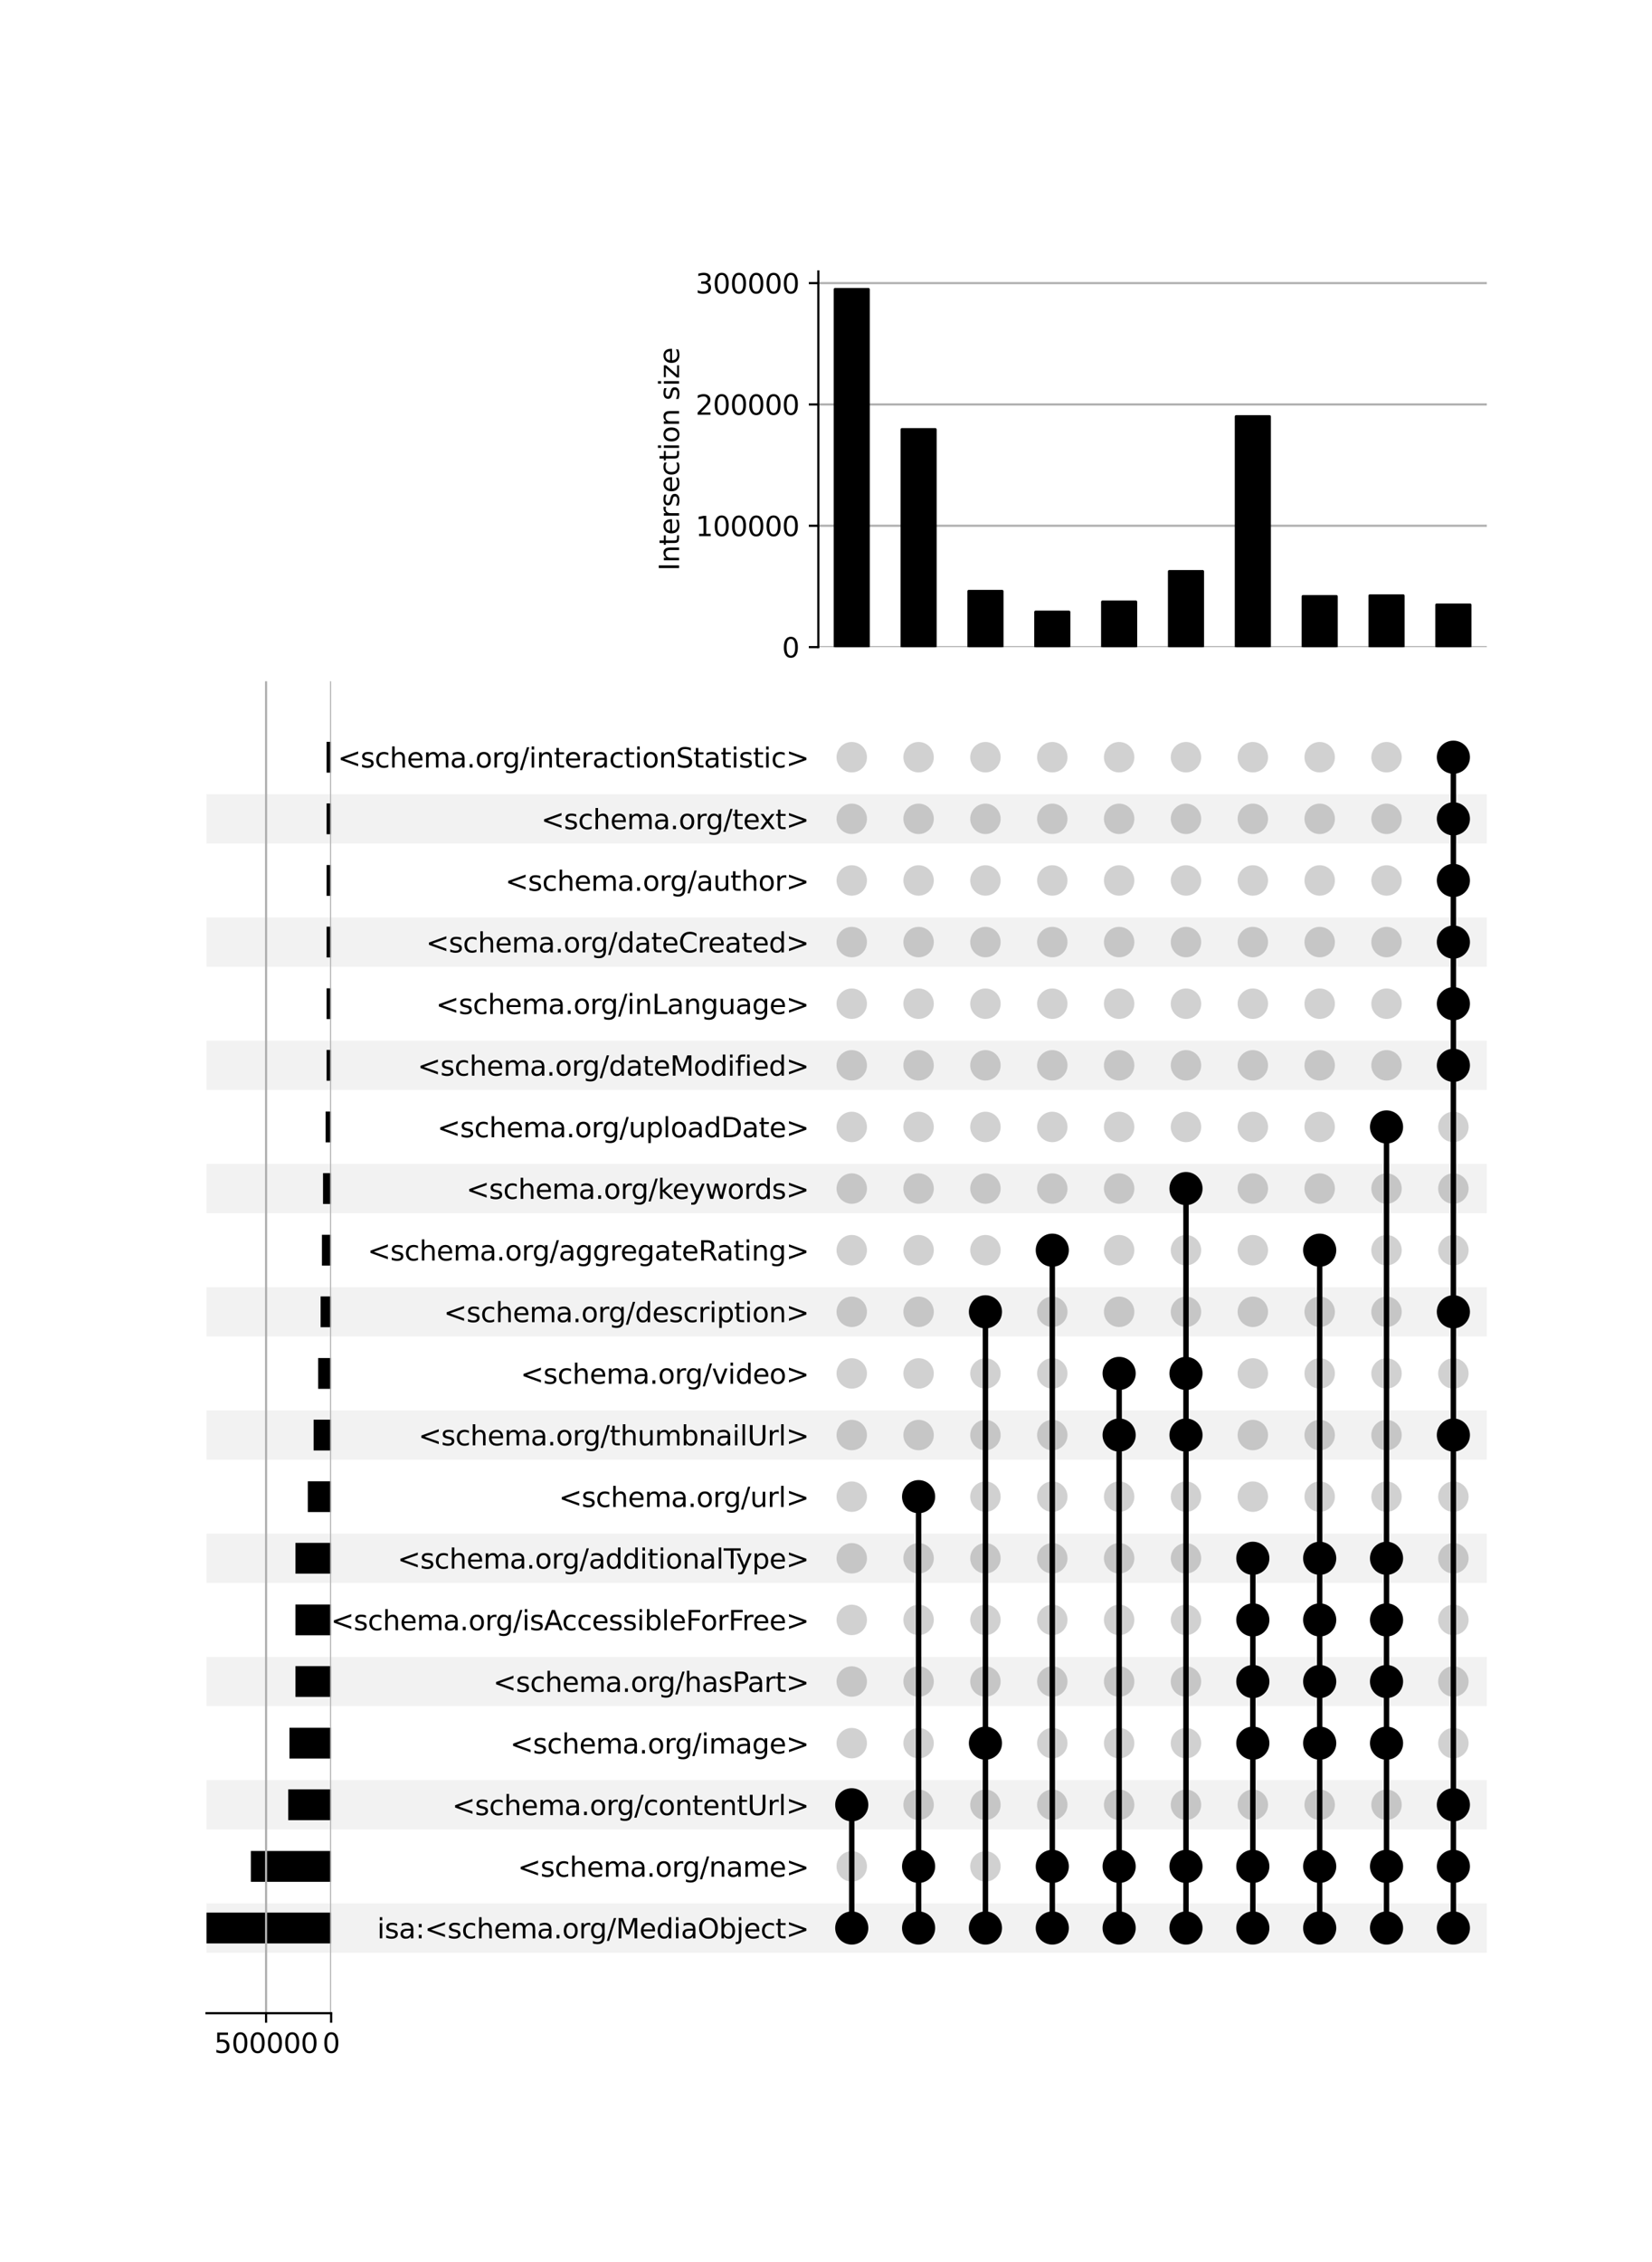 <?xml version="1.0" encoding="utf-8" standalone="no"?>
<!DOCTYPE svg PUBLIC "-//W3C//DTD SVG 1.1//EN"
  "http://www.w3.org/Graphics/SVG/1.1/DTD/svg11.dtd">
<svg xmlns:xlink="http://www.w3.org/1999/xlink" width="608pt" height="832pt" viewBox="0 0 608 832" xmlns="http://www.w3.org/2000/svg" version="1.1">
 <defs>
  <style type="text/css">*{stroke-linejoin: round; stroke-linecap: butt}</style>
 </defs>
 <g id="figure_1">
  <g id="patch_1">
   <path d="M 0 832 
L 608 832 
L 608 0 
L 0 0 
z
" style="fill: #ffffff"/>
  </g>
  <g id="axes_1">
   <g id="patch_2">
    <path d="M 76 718.212 
L 547.2 718.212 
L 547.2 700.08 
L 76 700.08 
z
" clip-path="url(#p30096eaa20)" style="fill-opacity: 0.051"/>
   </g>
   <g id="patch_3">
    <path d="M 76 672.882 
L 547.2 672.882 
L 547.2 654.75 
L 76 654.75 
z
" clip-path="url(#p30096eaa20)" style="fill-opacity: 0.051"/>
   </g>
   <g id="patch_4">
    <path d="M 76 627.552 
L 547.2 627.552 
L 547.2 609.42 
L 76 609.42 
z
" clip-path="url(#p30096eaa20)" style="fill-opacity: 0.051"/>
   </g>
   <g id="patch_5">
    <path d="M 76 582.223 
L 547.2 582.223 
L 547.2 564.091 
L 76 564.091 
z
" clip-path="url(#p30096eaa20)" style="fill-opacity: 0.051"/>
   </g>
   <g id="patch_6">
    <path d="M 76 536.893 
L 547.2 536.893 
L 547.2 518.761 
L 76 518.761 
z
" clip-path="url(#p30096eaa20)" style="fill-opacity: 0.051"/>
   </g>
   <g id="patch_7">
    <path d="M 76 491.563 
L 547.2 491.563 
L 547.2 473.431 
L 76 473.431 
z
" clip-path="url(#p30096eaa20)" style="fill-opacity: 0.051"/>
   </g>
   <g id="patch_8">
    <path d="M 76 446.233 
L 547.2 446.233 
L 547.2 428.101 
L 76 428.101 
z
" clip-path="url(#p30096eaa20)" style="fill-opacity: 0.051"/>
   </g>
   <g id="patch_9">
    <path d="M 76 400.904 
L 547.2 400.904 
L 547.2 382.772 
L 76 382.772 
z
" clip-path="url(#p30096eaa20)" style="fill-opacity: 0.051"/>
   </g>
   <g id="patch_10">
    <path d="M 76 355.574 
L 547.2 355.574 
L 547.2 337.442 
L 76 337.442 
z
" clip-path="url(#p30096eaa20)" style="fill-opacity: 0.051"/>
   </g>
   <g id="patch_11">
    <path d="M 76 310.244 
L 547.2 310.244 
L 547.2 292.112 
L 76 292.112 
z
" clip-path="url(#p30096eaa20)" style="fill-opacity: 0.051"/>
   </g>
   <g id="matplotlib.axis_1"/>
   <g id="matplotlib.axis_2">
    <g id="ytick_1"/>
    <g id="ytick_2"/>
    <g id="ytick_3"/>
    <g id="ytick_4"/>
    <g id="ytick_5"/>
    <g id="ytick_6"/>
    <g id="ytick_7"/>
    <g id="ytick_8"/>
    <g id="ytick_9"/>
    <g id="ytick_10"/>
    <g id="ytick_11"/>
    <g id="ytick_12"/>
    <g id="ytick_13"/>
    <g id="ytick_14"/>
    <g id="ytick_15"/>
    <g id="ytick_16"/>
    <g id="ytick_17"/>
    <g id="ytick_18"/>
    <g id="ytick_19"/>
    <g id="ytick_20"/>
   </g>
  </g>
  <g id="axes_2">
   <g id="matplotlib.axis_3">
    <g id="ytick_21">
     <g id="line2d_1"/>
     <g id="text_1">
      <!-- isa:&lt;schema.org/MediaObject&gt; -->
      <g transform="translate(138.808 712.945) scale(0.1 -0.1)">
       <defs>
        <path id="DejaVuSans-69" d="M 603 3500 
L 1178 3500 
L 1178 0 
L 603 0 
L 603 3500 
z
M 603 4863 
L 1178 4863 
L 1178 4134 
L 603 4134 
L 603 4863 
z
" transform="scale(0.016)"/>
        <path id="DejaVuSans-73" d="M 2834 3397 
L 2834 2853 
Q 2591 2978 2328 3040 
Q 2066 3103 1784 3103 
Q 1356 3103 1142 2972 
Q 928 2841 928 2578 
Q 928 2378 1081 2264 
Q 1234 2150 1697 2047 
L 1894 2003 
Q 2506 1872 2764 1633 
Q 3022 1394 3022 966 
Q 3022 478 2636 193 
Q 2250 -91 1575 -91 
Q 1294 -91 989 -36 
Q 684 19 347 128 
L 347 722 
Q 666 556 975 473 
Q 1284 391 1588 391 
Q 1994 391 2212 530 
Q 2431 669 2431 922 
Q 2431 1156 2273 1281 
Q 2116 1406 1581 1522 
L 1381 1569 
Q 847 1681 609 1914 
Q 372 2147 372 2553 
Q 372 3047 722 3315 
Q 1072 3584 1716 3584 
Q 2034 3584 2315 3537 
Q 2597 3491 2834 3397 
z
" transform="scale(0.016)"/>
        <path id="DejaVuSans-61" d="M 2194 1759 
Q 1497 1759 1228 1600 
Q 959 1441 959 1056 
Q 959 750 1161 570 
Q 1363 391 1709 391 
Q 2188 391 2477 730 
Q 2766 1069 2766 1631 
L 2766 1759 
L 2194 1759 
z
M 3341 1997 
L 3341 0 
L 2766 0 
L 2766 531 
Q 2569 213 2275 61 
Q 1981 -91 1556 -91 
Q 1019 -91 701 211 
Q 384 513 384 1019 
Q 384 1609 779 1909 
Q 1175 2209 1959 2209 
L 2766 2209 
L 2766 2266 
Q 2766 2663 2505 2880 
Q 2244 3097 1772 3097 
Q 1472 3097 1187 3025 
Q 903 2953 641 2809 
L 641 3341 
Q 956 3463 1253 3523 
Q 1550 3584 1831 3584 
Q 2591 3584 2966 3190 
Q 3341 2797 3341 1997 
z
" transform="scale(0.016)"/>
        <path id="DejaVuSans-3a" d="M 750 794 
L 1409 794 
L 1409 0 
L 750 0 
L 750 794 
z
M 750 3309 
L 1409 3309 
L 1409 2516 
L 750 2516 
L 750 3309 
z
" transform="scale(0.016)"/>
        <path id="DejaVuSans-3c" d="M 4684 3150 
L 1459 2003 
L 4684 863 
L 4684 294 
L 678 1747 
L 678 2266 
L 4684 3719 
L 4684 3150 
z
" transform="scale(0.016)"/>
        <path id="DejaVuSans-63" d="M 3122 3366 
L 3122 2828 
Q 2878 2963 2633 3030 
Q 2388 3097 2138 3097 
Q 1578 3097 1268 2742 
Q 959 2388 959 1747 
Q 959 1106 1268 751 
Q 1578 397 2138 397 
Q 2388 397 2633 464 
Q 2878 531 3122 666 
L 3122 134 
Q 2881 22 2623 -34 
Q 2366 -91 2075 -91 
Q 1284 -91 818 406 
Q 353 903 353 1747 
Q 353 2603 823 3093 
Q 1294 3584 2113 3584 
Q 2378 3584 2631 3529 
Q 2884 3475 3122 3366 
z
" transform="scale(0.016)"/>
        <path id="DejaVuSans-68" d="M 3513 2113 
L 3513 0 
L 2938 0 
L 2938 2094 
Q 2938 2591 2744 2837 
Q 2550 3084 2163 3084 
Q 1697 3084 1428 2787 
Q 1159 2491 1159 1978 
L 1159 0 
L 581 0 
L 581 4863 
L 1159 4863 
L 1159 2956 
Q 1366 3272 1645 3428 
Q 1925 3584 2291 3584 
Q 2894 3584 3203 3211 
Q 3513 2838 3513 2113 
z
" transform="scale(0.016)"/>
        <path id="DejaVuSans-65" d="M 3597 1894 
L 3597 1613 
L 953 1613 
Q 991 1019 1311 708 
Q 1631 397 2203 397 
Q 2534 397 2845 478 
Q 3156 559 3463 722 
L 3463 178 
Q 3153 47 2828 -22 
Q 2503 -91 2169 -91 
Q 1331 -91 842 396 
Q 353 884 353 1716 
Q 353 2575 817 3079 
Q 1281 3584 2069 3584 
Q 2775 3584 3186 3129 
Q 3597 2675 3597 1894 
z
M 3022 2063 
Q 3016 2534 2758 2815 
Q 2500 3097 2075 3097 
Q 1594 3097 1305 2825 
Q 1016 2553 972 2059 
L 3022 2063 
z
" transform="scale(0.016)"/>
        <path id="DejaVuSans-6d" d="M 3328 2828 
Q 3544 3216 3844 3400 
Q 4144 3584 4550 3584 
Q 5097 3584 5394 3201 
Q 5691 2819 5691 2113 
L 5691 0 
L 5113 0 
L 5113 2094 
Q 5113 2597 4934 2840 
Q 4756 3084 4391 3084 
Q 3944 3084 3684 2787 
Q 3425 2491 3425 1978 
L 3425 0 
L 2847 0 
L 2847 2094 
Q 2847 2600 2669 2842 
Q 2491 3084 2119 3084 
Q 1678 3084 1418 2786 
Q 1159 2488 1159 1978 
L 1159 0 
L 581 0 
L 581 3500 
L 1159 3500 
L 1159 2956 
Q 1356 3278 1631 3431 
Q 1906 3584 2284 3584 
Q 2666 3584 2933 3390 
Q 3200 3197 3328 2828 
z
" transform="scale(0.016)"/>
        <path id="DejaVuSans-2e" d="M 684 794 
L 1344 794 
L 1344 0 
L 684 0 
L 684 794 
z
" transform="scale(0.016)"/>
        <path id="DejaVuSans-6f" d="M 1959 3097 
Q 1497 3097 1228 2736 
Q 959 2375 959 1747 
Q 959 1119 1226 758 
Q 1494 397 1959 397 
Q 2419 397 2687 759 
Q 2956 1122 2956 1747 
Q 2956 2369 2687 2733 
Q 2419 3097 1959 3097 
z
M 1959 3584 
Q 2709 3584 3137 3096 
Q 3566 2609 3566 1747 
Q 3566 888 3137 398 
Q 2709 -91 1959 -91 
Q 1206 -91 779 398 
Q 353 888 353 1747 
Q 353 2609 779 3096 
Q 1206 3584 1959 3584 
z
" transform="scale(0.016)"/>
        <path id="DejaVuSans-72" d="M 2631 2963 
Q 2534 3019 2420 3045 
Q 2306 3072 2169 3072 
Q 1681 3072 1420 2755 
Q 1159 2438 1159 1844 
L 1159 0 
L 581 0 
L 581 3500 
L 1159 3500 
L 1159 2956 
Q 1341 3275 1631 3429 
Q 1922 3584 2338 3584 
Q 2397 3584 2469 3576 
Q 2541 3569 2628 3553 
L 2631 2963 
z
" transform="scale(0.016)"/>
        <path id="DejaVuSans-67" d="M 2906 1791 
Q 2906 2416 2648 2759 
Q 2391 3103 1925 3103 
Q 1463 3103 1205 2759 
Q 947 2416 947 1791 
Q 947 1169 1205 825 
Q 1463 481 1925 481 
Q 2391 481 2648 825 
Q 2906 1169 2906 1791 
z
M 3481 434 
Q 3481 -459 3084 -895 
Q 2688 -1331 1869 -1331 
Q 1566 -1331 1297 -1286 
Q 1028 -1241 775 -1147 
L 775 -588 
Q 1028 -725 1275 -790 
Q 1522 -856 1778 -856 
Q 2344 -856 2625 -561 
Q 2906 -266 2906 331 
L 2906 616 
Q 2728 306 2450 153 
Q 2172 0 1784 0 
Q 1141 0 747 490 
Q 353 981 353 1791 
Q 353 2603 747 3093 
Q 1141 3584 1784 3584 
Q 2172 3584 2450 3431 
Q 2728 3278 2906 2969 
L 2906 3500 
L 3481 3500 
L 3481 434 
z
" transform="scale(0.016)"/>
        <path id="DejaVuSans-2f" d="M 1625 4666 
L 2156 4666 
L 531 -594 
L 0 -594 
L 1625 4666 
z
" transform="scale(0.016)"/>
        <path id="DejaVuSans-4d" d="M 628 4666 
L 1569 4666 
L 2759 1491 
L 3956 4666 
L 4897 4666 
L 4897 0 
L 4281 0 
L 4281 4097 
L 3078 897 
L 2444 897 
L 1241 4097 
L 1241 0 
L 628 0 
L 628 4666 
z
" transform="scale(0.016)"/>
        <path id="DejaVuSans-64" d="M 2906 2969 
L 2906 4863 
L 3481 4863 
L 3481 0 
L 2906 0 
L 2906 525 
Q 2725 213 2448 61 
Q 2172 -91 1784 -91 
Q 1150 -91 751 415 
Q 353 922 353 1747 
Q 353 2572 751 3078 
Q 1150 3584 1784 3584 
Q 2172 3584 2448 3432 
Q 2725 3281 2906 2969 
z
M 947 1747 
Q 947 1113 1208 752 
Q 1469 391 1925 391 
Q 2381 391 2643 752 
Q 2906 1113 2906 1747 
Q 2906 2381 2643 2742 
Q 2381 3103 1925 3103 
Q 1469 3103 1208 2742 
Q 947 2381 947 1747 
z
" transform="scale(0.016)"/>
        <path id="DejaVuSans-4f" d="M 2522 4238 
Q 1834 4238 1429 3725 
Q 1025 3213 1025 2328 
Q 1025 1447 1429 934 
Q 1834 422 2522 422 
Q 3209 422 3611 934 
Q 4013 1447 4013 2328 
Q 4013 3213 3611 3725 
Q 3209 4238 2522 4238 
z
M 2522 4750 
Q 3503 4750 4090 4092 
Q 4678 3434 4678 2328 
Q 4678 1225 4090 567 
Q 3503 -91 2522 -91 
Q 1538 -91 948 565 
Q 359 1222 359 2328 
Q 359 3434 948 4092 
Q 1538 4750 2522 4750 
z
" transform="scale(0.016)"/>
        <path id="DejaVuSans-62" d="M 3116 1747 
Q 3116 2381 2855 2742 
Q 2594 3103 2138 3103 
Q 1681 3103 1420 2742 
Q 1159 2381 1159 1747 
Q 1159 1113 1420 752 
Q 1681 391 2138 391 
Q 2594 391 2855 752 
Q 3116 1113 3116 1747 
z
M 1159 2969 
Q 1341 3281 1617 3432 
Q 1894 3584 2278 3584 
Q 2916 3584 3314 3078 
Q 3713 2572 3713 1747 
Q 3713 922 3314 415 
Q 2916 -91 2278 -91 
Q 1894 -91 1617 61 
Q 1341 213 1159 525 
L 1159 0 
L 581 0 
L 581 4863 
L 1159 4863 
L 1159 2969 
z
" transform="scale(0.016)"/>
        <path id="DejaVuSans-6a" d="M 603 3500 
L 1178 3500 
L 1178 -63 
Q 1178 -731 923 -1031 
Q 669 -1331 103 -1331 
L -116 -1331 
L -116 -844 
L 38 -844 
Q 366 -844 484 -692 
Q 603 -541 603 -63 
L 603 3500 
z
M 603 4863 
L 1178 4863 
L 1178 4134 
L 603 4134 
L 603 4863 
z
" transform="scale(0.016)"/>
        <path id="DejaVuSans-74" d="M 1172 4494 
L 1172 3500 
L 2356 3500 
L 2356 3053 
L 1172 3053 
L 1172 1153 
Q 1172 725 1289 603 
Q 1406 481 1766 481 
L 2356 481 
L 2356 0 
L 1766 0 
Q 1100 0 847 248 
Q 594 497 594 1153 
L 594 3053 
L 172 3053 
L 172 3500 
L 594 3500 
L 594 4494 
L 1172 4494 
z
" transform="scale(0.016)"/>
        <path id="DejaVuSans-3e" d="M 678 3150 
L 678 3719 
L 4684 2266 
L 4684 1747 
L 678 294 
L 678 863 
L 3897 2003 
L 678 3150 
z
" transform="scale(0.016)"/>
       </defs>
       <use xlink:href="#DejaVuSans-69"/>
       <use xlink:href="#DejaVuSans-73" x="27.783"/>
       <use xlink:href="#DejaVuSans-61" x="79.883"/>
       <use xlink:href="#DejaVuSans-3a" x="141.162"/>
       <use xlink:href="#DejaVuSans-3c" x="174.854"/>
       <use xlink:href="#DejaVuSans-73" x="258.643"/>
       <use xlink:href="#DejaVuSans-63" x="310.742"/>
       <use xlink:href="#DejaVuSans-68" x="365.723"/>
       <use xlink:href="#DejaVuSans-65" x="429.102"/>
       <use xlink:href="#DejaVuSans-6d" x="490.625"/>
       <use xlink:href="#DejaVuSans-61" x="588.037"/>
       <use xlink:href="#DejaVuSans-2e" x="649.316"/>
       <use xlink:href="#DejaVuSans-6f" x="681.104"/>
       <use xlink:href="#DejaVuSans-72" x="742.285"/>
       <use xlink:href="#DejaVuSans-67" x="781.648"/>
       <use xlink:href="#DejaVuSans-2f" x="845.125"/>
       <use xlink:href="#DejaVuSans-4d" x="878.816"/>
       <use xlink:href="#DejaVuSans-65" x="965.096"/>
       <use xlink:href="#DejaVuSans-64" x="1026.619"/>
       <use xlink:href="#DejaVuSans-69" x="1090.096"/>
       <use xlink:href="#DejaVuSans-61" x="1117.879"/>
       <use xlink:href="#DejaVuSans-4f" x="1179.158"/>
       <use xlink:href="#DejaVuSans-62" x="1257.869"/>
       <use xlink:href="#DejaVuSans-6a" x="1321.346"/>
       <use xlink:href="#DejaVuSans-65" x="1349.129"/>
       <use xlink:href="#DejaVuSans-63" x="1410.652"/>
       <use xlink:href="#DejaVuSans-74" x="1465.633"/>
       <use xlink:href="#DejaVuSans-3e" x="1504.842"/>
      </g>
     </g>
    </g>
    <g id="ytick_22">
     <g id="line2d_2"/>
     <g id="text_2">
      <!-- &lt;schema.org/name&gt; -->
      <g transform="translate(190.539 690.28) scale(0.1 -0.1)">
       <defs>
        <path id="DejaVuSans-6e" d="M 3513 2113 
L 3513 0 
L 2938 0 
L 2938 2094 
Q 2938 2591 2744 2837 
Q 2550 3084 2163 3084 
Q 1697 3084 1428 2787 
Q 1159 2491 1159 1978 
L 1159 0 
L 581 0 
L 581 3500 
L 1159 3500 
L 1159 2956 
Q 1366 3272 1645 3428 
Q 1925 3584 2291 3584 
Q 2894 3584 3203 3211 
Q 3513 2838 3513 2113 
z
" transform="scale(0.016)"/>
       </defs>
       <use xlink:href="#DejaVuSans-3c"/>
       <use xlink:href="#DejaVuSans-73" x="83.789"/>
       <use xlink:href="#DejaVuSans-63" x="135.889"/>
       <use xlink:href="#DejaVuSans-68" x="190.869"/>
       <use xlink:href="#DejaVuSans-65" x="254.248"/>
       <use xlink:href="#DejaVuSans-6d" x="315.771"/>
       <use xlink:href="#DejaVuSans-61" x="413.184"/>
       <use xlink:href="#DejaVuSans-2e" x="474.463"/>
       <use xlink:href="#DejaVuSans-6f" x="506.25"/>
       <use xlink:href="#DejaVuSans-72" x="567.432"/>
       <use xlink:href="#DejaVuSans-67" x="606.795"/>
       <use xlink:href="#DejaVuSans-2f" x="670.271"/>
       <use xlink:href="#DejaVuSans-6e" x="703.963"/>
       <use xlink:href="#DejaVuSans-61" x="767.342"/>
       <use xlink:href="#DejaVuSans-6d" x="828.621"/>
       <use xlink:href="#DejaVuSans-65" x="926.033"/>
       <use xlink:href="#DejaVuSans-3e" x="987.557"/>
      </g>
     </g>
    </g>
    <g id="ytick_23">
     <g id="line2d_3"/>
     <g id="text_3">
      <!-- &lt;schema.org/contentUrl&gt; -->
      <g transform="translate(166.405 667.615) scale(0.1 -0.1)">
       <defs>
        <path id="DejaVuSans-55" d="M 556 4666 
L 1191 4666 
L 1191 1831 
Q 1191 1081 1462 751 
Q 1734 422 2344 422 
Q 2950 422 3222 751 
Q 3494 1081 3494 1831 
L 3494 4666 
L 4128 4666 
L 4128 1753 
Q 4128 841 3676 375 
Q 3225 -91 2344 -91 
Q 1459 -91 1007 375 
Q 556 841 556 1753 
L 556 4666 
z
" transform="scale(0.016)"/>
        <path id="DejaVuSans-6c" d="M 603 4863 
L 1178 4863 
L 1178 0 
L 603 0 
L 603 4863 
z
" transform="scale(0.016)"/>
       </defs>
       <use xlink:href="#DejaVuSans-3c"/>
       <use xlink:href="#DejaVuSans-73" x="83.789"/>
       <use xlink:href="#DejaVuSans-63" x="135.889"/>
       <use xlink:href="#DejaVuSans-68" x="190.869"/>
       <use xlink:href="#DejaVuSans-65" x="254.248"/>
       <use xlink:href="#DejaVuSans-6d" x="315.771"/>
       <use xlink:href="#DejaVuSans-61" x="413.184"/>
       <use xlink:href="#DejaVuSans-2e" x="474.463"/>
       <use xlink:href="#DejaVuSans-6f" x="506.25"/>
       <use xlink:href="#DejaVuSans-72" x="567.432"/>
       <use xlink:href="#DejaVuSans-67" x="606.795"/>
       <use xlink:href="#DejaVuSans-2f" x="670.271"/>
       <use xlink:href="#DejaVuSans-63" x="703.963"/>
       <use xlink:href="#DejaVuSans-6f" x="758.943"/>
       <use xlink:href="#DejaVuSans-6e" x="820.125"/>
       <use xlink:href="#DejaVuSans-74" x="883.504"/>
       <use xlink:href="#DejaVuSans-65" x="922.713"/>
       <use xlink:href="#DejaVuSans-6e" x="984.236"/>
       <use xlink:href="#DejaVuSans-74" x="1047.615"/>
       <use xlink:href="#DejaVuSans-55" x="1086.824"/>
       <use xlink:href="#DejaVuSans-72" x="1160.018"/>
       <use xlink:href="#DejaVuSans-6c" x="1201.131"/>
       <use xlink:href="#DejaVuSans-3e" x="1228.914"/>
      </g>
     </g>
    </g>
    <g id="ytick_24">
     <g id="line2d_4"/>
     <g id="text_4">
      <!-- &lt;schema.org/image&gt; -->
      <g transform="translate(187.75 644.95) scale(0.1 -0.1)">
       <use xlink:href="#DejaVuSans-3c"/>
       <use xlink:href="#DejaVuSans-73" x="83.789"/>
       <use xlink:href="#DejaVuSans-63" x="135.889"/>
       <use xlink:href="#DejaVuSans-68" x="190.869"/>
       <use xlink:href="#DejaVuSans-65" x="254.248"/>
       <use xlink:href="#DejaVuSans-6d" x="315.771"/>
       <use xlink:href="#DejaVuSans-61" x="413.184"/>
       <use xlink:href="#DejaVuSans-2e" x="474.463"/>
       <use xlink:href="#DejaVuSans-6f" x="506.25"/>
       <use xlink:href="#DejaVuSans-72" x="567.432"/>
       <use xlink:href="#DejaVuSans-67" x="606.795"/>
       <use xlink:href="#DejaVuSans-2f" x="670.271"/>
       <use xlink:href="#DejaVuSans-69" x="703.963"/>
       <use xlink:href="#DejaVuSans-6d" x="731.746"/>
       <use xlink:href="#DejaVuSans-61" x="829.158"/>
       <use xlink:href="#DejaVuSans-67" x="890.438"/>
       <use xlink:href="#DejaVuSans-65" x="953.914"/>
       <use xlink:href="#DejaVuSans-3e" x="1015.438"/>
      </g>
     </g>
    </g>
    <g id="ytick_25">
     <g id="line2d_5"/>
     <g id="text_5">
      <!-- &lt;schema.org/hasPart&gt; -->
      <g transform="translate(181.485 622.286) scale(0.1 -0.1)">
       <defs>
        <path id="DejaVuSans-50" d="M 1259 4147 
L 1259 2394 
L 2053 2394 
Q 2494 2394 2734 2622 
Q 2975 2850 2975 3272 
Q 2975 3691 2734 3919 
Q 2494 4147 2053 4147 
L 1259 4147 
z
M 628 4666 
L 2053 4666 
Q 2838 4666 3239 4311 
Q 3641 3956 3641 3272 
Q 3641 2581 3239 2228 
Q 2838 1875 2053 1875 
L 1259 1875 
L 1259 0 
L 628 0 
L 628 4666 
z
" transform="scale(0.016)"/>
       </defs>
       <use xlink:href="#DejaVuSans-3c"/>
       <use xlink:href="#DejaVuSans-73" x="83.789"/>
       <use xlink:href="#DejaVuSans-63" x="135.889"/>
       <use xlink:href="#DejaVuSans-68" x="190.869"/>
       <use xlink:href="#DejaVuSans-65" x="254.248"/>
       <use xlink:href="#DejaVuSans-6d" x="315.771"/>
       <use xlink:href="#DejaVuSans-61" x="413.184"/>
       <use xlink:href="#DejaVuSans-2e" x="474.463"/>
       <use xlink:href="#DejaVuSans-6f" x="506.25"/>
       <use xlink:href="#DejaVuSans-72" x="567.432"/>
       <use xlink:href="#DejaVuSans-67" x="606.795"/>
       <use xlink:href="#DejaVuSans-2f" x="670.271"/>
       <use xlink:href="#DejaVuSans-68" x="703.963"/>
       <use xlink:href="#DejaVuSans-61" x="767.342"/>
       <use xlink:href="#DejaVuSans-73" x="828.621"/>
       <use xlink:href="#DejaVuSans-50" x="880.721"/>
       <use xlink:href="#DejaVuSans-61" x="936.523"/>
       <use xlink:href="#DejaVuSans-72" x="997.803"/>
       <use xlink:href="#DejaVuSans-74" x="1038.916"/>
       <use xlink:href="#DejaVuSans-3e" x="1078.125"/>
      </g>
     </g>
    </g>
    <g id="ytick_26">
     <g id="line2d_6"/>
     <g id="text_6">
      <!-- &lt;schema.org/isAccessibleForFree&gt; -->
      <g transform="translate(121.781 599.621) scale(0.1 -0.1)">
       <defs>
        <path id="DejaVuSans-41" d="M 2188 4044 
L 1331 1722 
L 3047 1722 
L 2188 4044 
z
M 1831 4666 
L 2547 4666 
L 4325 0 
L 3669 0 
L 3244 1197 
L 1141 1197 
L 716 0 
L 50 0 
L 1831 4666 
z
" transform="scale(0.016)"/>
        <path id="DejaVuSans-46" d="M 628 4666 
L 3309 4666 
L 3309 4134 
L 1259 4134 
L 1259 2759 
L 3109 2759 
L 3109 2228 
L 1259 2228 
L 1259 0 
L 628 0 
L 628 4666 
z
" transform="scale(0.016)"/>
       </defs>
       <use xlink:href="#DejaVuSans-3c"/>
       <use xlink:href="#DejaVuSans-73" x="83.789"/>
       <use xlink:href="#DejaVuSans-63" x="135.889"/>
       <use xlink:href="#DejaVuSans-68" x="190.869"/>
       <use xlink:href="#DejaVuSans-65" x="254.248"/>
       <use xlink:href="#DejaVuSans-6d" x="315.771"/>
       <use xlink:href="#DejaVuSans-61" x="413.184"/>
       <use xlink:href="#DejaVuSans-2e" x="474.463"/>
       <use xlink:href="#DejaVuSans-6f" x="506.25"/>
       <use xlink:href="#DejaVuSans-72" x="567.432"/>
       <use xlink:href="#DejaVuSans-67" x="606.795"/>
       <use xlink:href="#DejaVuSans-2f" x="670.271"/>
       <use xlink:href="#DejaVuSans-69" x="703.963"/>
       <use xlink:href="#DejaVuSans-73" x="731.746"/>
       <use xlink:href="#DejaVuSans-41" x="783.846"/>
       <use xlink:href="#DejaVuSans-63" x="850.504"/>
       <use xlink:href="#DejaVuSans-63" x="905.484"/>
       <use xlink:href="#DejaVuSans-65" x="960.465"/>
       <use xlink:href="#DejaVuSans-73" x="1021.988"/>
       <use xlink:href="#DejaVuSans-73" x="1074.088"/>
       <use xlink:href="#DejaVuSans-69" x="1126.188"/>
       <use xlink:href="#DejaVuSans-62" x="1153.971"/>
       <use xlink:href="#DejaVuSans-6c" x="1217.447"/>
       <use xlink:href="#DejaVuSans-65" x="1245.23"/>
       <use xlink:href="#DejaVuSans-46" x="1306.754"/>
       <use xlink:href="#DejaVuSans-6f" x="1360.648"/>
       <use xlink:href="#DejaVuSans-72" x="1421.83"/>
       <use xlink:href="#DejaVuSans-46" x="1462.943"/>
       <use xlink:href="#DejaVuSans-72" x="1513.213"/>
       <use xlink:href="#DejaVuSans-65" x="1552.076"/>
       <use xlink:href="#DejaVuSans-65" x="1613.6"/>
       <use xlink:href="#DejaVuSans-3e" x="1675.123"/>
      </g>
     </g>
    </g>
    <g id="ytick_27">
     <g id="line2d_7"/>
     <g id="text_7">
      <!-- &lt;schema.org/additionalType&gt; -->
      <g transform="translate(146.269 576.956) scale(0.1 -0.1)">
       <defs>
        <path id="DejaVuSans-54" d="M -19 4666 
L 3928 4666 
L 3928 4134 
L 2272 4134 
L 2272 0 
L 1638 0 
L 1638 4134 
L -19 4134 
L -19 4666 
z
" transform="scale(0.016)"/>
        <path id="DejaVuSans-79" d="M 2059 -325 
Q 1816 -950 1584 -1140 
Q 1353 -1331 966 -1331 
L 506 -1331 
L 506 -850 
L 844 -850 
Q 1081 -850 1212 -737 
Q 1344 -625 1503 -206 
L 1606 56 
L 191 3500 
L 800 3500 
L 1894 763 
L 2988 3500 
L 3597 3500 
L 2059 -325 
z
" transform="scale(0.016)"/>
        <path id="DejaVuSans-70" d="M 1159 525 
L 1159 -1331 
L 581 -1331 
L 581 3500 
L 1159 3500 
L 1159 2969 
Q 1341 3281 1617 3432 
Q 1894 3584 2278 3584 
Q 2916 3584 3314 3078 
Q 3713 2572 3713 1747 
Q 3713 922 3314 415 
Q 2916 -91 2278 -91 
Q 1894 -91 1617 61 
Q 1341 213 1159 525 
z
M 3116 1747 
Q 3116 2381 2855 2742 
Q 2594 3103 2138 3103 
Q 1681 3103 1420 2742 
Q 1159 2381 1159 1747 
Q 1159 1113 1420 752 
Q 1681 391 2138 391 
Q 2594 391 2855 752 
Q 3116 1113 3116 1747 
z
" transform="scale(0.016)"/>
       </defs>
       <use xlink:href="#DejaVuSans-3c"/>
       <use xlink:href="#DejaVuSans-73" x="83.789"/>
       <use xlink:href="#DejaVuSans-63" x="135.889"/>
       <use xlink:href="#DejaVuSans-68" x="190.869"/>
       <use xlink:href="#DejaVuSans-65" x="254.248"/>
       <use xlink:href="#DejaVuSans-6d" x="315.771"/>
       <use xlink:href="#DejaVuSans-61" x="413.184"/>
       <use xlink:href="#DejaVuSans-2e" x="474.463"/>
       <use xlink:href="#DejaVuSans-6f" x="506.25"/>
       <use xlink:href="#DejaVuSans-72" x="567.432"/>
       <use xlink:href="#DejaVuSans-67" x="606.795"/>
       <use xlink:href="#DejaVuSans-2f" x="670.271"/>
       <use xlink:href="#DejaVuSans-61" x="703.963"/>
       <use xlink:href="#DejaVuSans-64" x="765.242"/>
       <use xlink:href="#DejaVuSans-64" x="828.719"/>
       <use xlink:href="#DejaVuSans-69" x="892.195"/>
       <use xlink:href="#DejaVuSans-74" x="919.979"/>
       <use xlink:href="#DejaVuSans-69" x="959.188"/>
       <use xlink:href="#DejaVuSans-6f" x="986.971"/>
       <use xlink:href="#DejaVuSans-6e" x="1048.152"/>
       <use xlink:href="#DejaVuSans-61" x="1111.531"/>
       <use xlink:href="#DejaVuSans-6c" x="1172.811"/>
       <use xlink:href="#DejaVuSans-54" x="1200.594"/>
       <use xlink:href="#DejaVuSans-79" x="1246.053"/>
       <use xlink:href="#DejaVuSans-70" x="1305.232"/>
       <use xlink:href="#DejaVuSans-65" x="1368.709"/>
       <use xlink:href="#DejaVuSans-3e" x="1430.232"/>
      </g>
     </g>
    </g>
    <g id="ytick_28">
     <g id="line2d_8"/>
     <g id="text_8">
      <!-- &lt;schema.org/url&gt; -->
      <g transform="translate(205.672 554.291) scale(0.1 -0.1)">
       <defs>
        <path id="DejaVuSans-75" d="M 544 1381 
L 544 3500 
L 1119 3500 
L 1119 1403 
Q 1119 906 1312 657 
Q 1506 409 1894 409 
Q 2359 409 2629 706 
Q 2900 1003 2900 1516 
L 2900 3500 
L 3475 3500 
L 3475 0 
L 2900 0 
L 2900 538 
Q 2691 219 2414 64 
Q 2138 -91 1772 -91 
Q 1169 -91 856 284 
Q 544 659 544 1381 
z
M 1991 3584 
L 1991 3584 
z
" transform="scale(0.016)"/>
       </defs>
       <use xlink:href="#DejaVuSans-3c"/>
       <use xlink:href="#DejaVuSans-73" x="83.789"/>
       <use xlink:href="#DejaVuSans-63" x="135.889"/>
       <use xlink:href="#DejaVuSans-68" x="190.869"/>
       <use xlink:href="#DejaVuSans-65" x="254.248"/>
       <use xlink:href="#DejaVuSans-6d" x="315.771"/>
       <use xlink:href="#DejaVuSans-61" x="413.184"/>
       <use xlink:href="#DejaVuSans-2e" x="474.463"/>
       <use xlink:href="#DejaVuSans-6f" x="506.25"/>
       <use xlink:href="#DejaVuSans-72" x="567.432"/>
       <use xlink:href="#DejaVuSans-67" x="606.795"/>
       <use xlink:href="#DejaVuSans-2f" x="670.271"/>
       <use xlink:href="#DejaVuSans-75" x="703.963"/>
       <use xlink:href="#DejaVuSans-72" x="767.342"/>
       <use xlink:href="#DejaVuSans-6c" x="808.455"/>
       <use xlink:href="#DejaVuSans-3e" x="836.238"/>
      </g>
     </g>
    </g>
    <g id="ytick_29">
     <g id="line2d_9"/>
     <g id="text_9">
      <!-- &lt;schema.org/thumbnailUrl&gt; -->
      <g transform="translate(153.985 531.626) scale(0.1 -0.1)">
       <use xlink:href="#DejaVuSans-3c"/>
       <use xlink:href="#DejaVuSans-73" x="83.789"/>
       <use xlink:href="#DejaVuSans-63" x="135.889"/>
       <use xlink:href="#DejaVuSans-68" x="190.869"/>
       <use xlink:href="#DejaVuSans-65" x="254.248"/>
       <use xlink:href="#DejaVuSans-6d" x="315.771"/>
       <use xlink:href="#DejaVuSans-61" x="413.184"/>
       <use xlink:href="#DejaVuSans-2e" x="474.463"/>
       <use xlink:href="#DejaVuSans-6f" x="506.25"/>
       <use xlink:href="#DejaVuSans-72" x="567.432"/>
       <use xlink:href="#DejaVuSans-67" x="606.795"/>
       <use xlink:href="#DejaVuSans-2f" x="670.271"/>
       <use xlink:href="#DejaVuSans-74" x="703.963"/>
       <use xlink:href="#DejaVuSans-68" x="743.172"/>
       <use xlink:href="#DejaVuSans-75" x="806.551"/>
       <use xlink:href="#DejaVuSans-6d" x="869.93"/>
       <use xlink:href="#DejaVuSans-62" x="967.342"/>
       <use xlink:href="#DejaVuSans-6e" x="1030.818"/>
       <use xlink:href="#DejaVuSans-61" x="1094.197"/>
       <use xlink:href="#DejaVuSans-69" x="1155.477"/>
       <use xlink:href="#DejaVuSans-6c" x="1183.26"/>
       <use xlink:href="#DejaVuSans-55" x="1211.043"/>
       <use xlink:href="#DejaVuSans-72" x="1284.236"/>
       <use xlink:href="#DejaVuSans-6c" x="1325.35"/>
       <use xlink:href="#DejaVuSans-3e" x="1353.133"/>
      </g>
     </g>
    </g>
    <g id="ytick_30">
     <g id="line2d_10"/>
     <g id="text_10">
      <!-- &lt;schema.org/video&gt; -->
      <g transform="translate(191.581 508.961) scale(0.1 -0.1)">
       <defs>
        <path id="DejaVuSans-76" d="M 191 3500 
L 800 3500 
L 1894 563 
L 2988 3500 
L 3597 3500 
L 2284 0 
L 1503 0 
L 191 3500 
z
" transform="scale(0.016)"/>
       </defs>
       <use xlink:href="#DejaVuSans-3c"/>
       <use xlink:href="#DejaVuSans-73" x="83.789"/>
       <use xlink:href="#DejaVuSans-63" x="135.889"/>
       <use xlink:href="#DejaVuSans-68" x="190.869"/>
       <use xlink:href="#DejaVuSans-65" x="254.248"/>
       <use xlink:href="#DejaVuSans-6d" x="315.771"/>
       <use xlink:href="#DejaVuSans-61" x="413.184"/>
       <use xlink:href="#DejaVuSans-2e" x="474.463"/>
       <use xlink:href="#DejaVuSans-6f" x="506.25"/>
       <use xlink:href="#DejaVuSans-72" x="567.432"/>
       <use xlink:href="#DejaVuSans-67" x="606.795"/>
       <use xlink:href="#DejaVuSans-2f" x="670.271"/>
       <use xlink:href="#DejaVuSans-76" x="703.963"/>
       <use xlink:href="#DejaVuSans-69" x="763.143"/>
       <use xlink:href="#DejaVuSans-64" x="790.926"/>
       <use xlink:href="#DejaVuSans-65" x="854.402"/>
       <use xlink:href="#DejaVuSans-6f" x="915.926"/>
       <use xlink:href="#DejaVuSans-3e" x="977.107"/>
      </g>
     </g>
    </g>
    <g id="ytick_31">
     <g id="line2d_11"/>
     <g id="text_11">
      <!-- &lt;schema.org/description&gt; -->
      <g transform="translate(163.297 486.296) scale(0.1 -0.1)">
       <use xlink:href="#DejaVuSans-3c"/>
       <use xlink:href="#DejaVuSans-73" x="83.789"/>
       <use xlink:href="#DejaVuSans-63" x="135.889"/>
       <use xlink:href="#DejaVuSans-68" x="190.869"/>
       <use xlink:href="#DejaVuSans-65" x="254.248"/>
       <use xlink:href="#DejaVuSans-6d" x="315.771"/>
       <use xlink:href="#DejaVuSans-61" x="413.184"/>
       <use xlink:href="#DejaVuSans-2e" x="474.463"/>
       <use xlink:href="#DejaVuSans-6f" x="506.25"/>
       <use xlink:href="#DejaVuSans-72" x="567.432"/>
       <use xlink:href="#DejaVuSans-67" x="606.795"/>
       <use xlink:href="#DejaVuSans-2f" x="670.271"/>
       <use xlink:href="#DejaVuSans-64" x="703.963"/>
       <use xlink:href="#DejaVuSans-65" x="767.439"/>
       <use xlink:href="#DejaVuSans-73" x="828.963"/>
       <use xlink:href="#DejaVuSans-63" x="881.062"/>
       <use xlink:href="#DejaVuSans-72" x="936.043"/>
       <use xlink:href="#DejaVuSans-69" x="977.156"/>
       <use xlink:href="#DejaVuSans-70" x="1004.939"/>
       <use xlink:href="#DejaVuSans-74" x="1068.416"/>
       <use xlink:href="#DejaVuSans-69" x="1107.625"/>
       <use xlink:href="#DejaVuSans-6f" x="1135.408"/>
       <use xlink:href="#DejaVuSans-6e" x="1196.59"/>
       <use xlink:href="#DejaVuSans-3e" x="1259.969"/>
      </g>
     </g>
    </g>
    <g id="ytick_32">
     <g id="line2d_12"/>
     <g id="text_12">
      <!-- &lt;schema.org/aggregateRating&gt; -->
      <g transform="translate(135.249 463.631) scale(0.1 -0.1)">
       <defs>
        <path id="DejaVuSans-52" d="M 2841 2188 
Q 3044 2119 3236 1894 
Q 3428 1669 3622 1275 
L 4263 0 
L 3584 0 
L 2988 1197 
Q 2756 1666 2539 1819 
Q 2322 1972 1947 1972 
L 1259 1972 
L 1259 0 
L 628 0 
L 628 4666 
L 2053 4666 
Q 2853 4666 3247 4331 
Q 3641 3997 3641 3322 
Q 3641 2881 3436 2590 
Q 3231 2300 2841 2188 
z
M 1259 4147 
L 1259 2491 
L 2053 2491 
Q 2509 2491 2742 2702 
Q 2975 2913 2975 3322 
Q 2975 3731 2742 3939 
Q 2509 4147 2053 4147 
L 1259 4147 
z
" transform="scale(0.016)"/>
       </defs>
       <use xlink:href="#DejaVuSans-3c"/>
       <use xlink:href="#DejaVuSans-73" x="83.789"/>
       <use xlink:href="#DejaVuSans-63" x="135.889"/>
       <use xlink:href="#DejaVuSans-68" x="190.869"/>
       <use xlink:href="#DejaVuSans-65" x="254.248"/>
       <use xlink:href="#DejaVuSans-6d" x="315.771"/>
       <use xlink:href="#DejaVuSans-61" x="413.184"/>
       <use xlink:href="#DejaVuSans-2e" x="474.463"/>
       <use xlink:href="#DejaVuSans-6f" x="506.25"/>
       <use xlink:href="#DejaVuSans-72" x="567.432"/>
       <use xlink:href="#DejaVuSans-67" x="606.795"/>
       <use xlink:href="#DejaVuSans-2f" x="670.271"/>
       <use xlink:href="#DejaVuSans-61" x="703.963"/>
       <use xlink:href="#DejaVuSans-67" x="765.242"/>
       <use xlink:href="#DejaVuSans-67" x="828.719"/>
       <use xlink:href="#DejaVuSans-72" x="892.195"/>
       <use xlink:href="#DejaVuSans-65" x="931.059"/>
       <use xlink:href="#DejaVuSans-67" x="992.582"/>
       <use xlink:href="#DejaVuSans-61" x="1056.059"/>
       <use xlink:href="#DejaVuSans-74" x="1117.338"/>
       <use xlink:href="#DejaVuSans-65" x="1156.547"/>
       <use xlink:href="#DejaVuSans-52" x="1218.07"/>
       <use xlink:href="#DejaVuSans-61" x="1285.303"/>
       <use xlink:href="#DejaVuSans-74" x="1346.582"/>
       <use xlink:href="#DejaVuSans-69" x="1385.791"/>
       <use xlink:href="#DejaVuSans-6e" x="1413.574"/>
       <use xlink:href="#DejaVuSans-67" x="1476.953"/>
       <use xlink:href="#DejaVuSans-3e" x="1540.43"/>
      </g>
     </g>
    </g>
    <g id="ytick_33">
     <g id="line2d_13"/>
     <g id="text_13">
      <!-- &lt;schema.org/keywords&gt; -->
      <g transform="translate(171.608 440.967) scale(0.1 -0.1)">
       <defs>
        <path id="DejaVuSans-6b" d="M 581 4863 
L 1159 4863 
L 1159 1991 
L 2875 3500 
L 3609 3500 
L 1753 1863 
L 3688 0 
L 2938 0 
L 1159 1709 
L 1159 0 
L 581 0 
L 581 4863 
z
" transform="scale(0.016)"/>
        <path id="DejaVuSans-77" d="M 269 3500 
L 844 3500 
L 1563 769 
L 2278 3500 
L 2956 3500 
L 3675 769 
L 4391 3500 
L 4966 3500 
L 4050 0 
L 3372 0 
L 2619 2869 
L 1863 0 
L 1184 0 
L 269 3500 
z
" transform="scale(0.016)"/>
       </defs>
       <use xlink:href="#DejaVuSans-3c"/>
       <use xlink:href="#DejaVuSans-73" x="83.789"/>
       <use xlink:href="#DejaVuSans-63" x="135.889"/>
       <use xlink:href="#DejaVuSans-68" x="190.869"/>
       <use xlink:href="#DejaVuSans-65" x="254.248"/>
       <use xlink:href="#DejaVuSans-6d" x="315.771"/>
       <use xlink:href="#DejaVuSans-61" x="413.184"/>
       <use xlink:href="#DejaVuSans-2e" x="474.463"/>
       <use xlink:href="#DejaVuSans-6f" x="506.25"/>
       <use xlink:href="#DejaVuSans-72" x="567.432"/>
       <use xlink:href="#DejaVuSans-67" x="606.795"/>
       <use xlink:href="#DejaVuSans-2f" x="670.271"/>
       <use xlink:href="#DejaVuSans-6b" x="703.963"/>
       <use xlink:href="#DejaVuSans-65" x="758.248"/>
       <use xlink:href="#DejaVuSans-79" x="819.771"/>
       <use xlink:href="#DejaVuSans-77" x="878.951"/>
       <use xlink:href="#DejaVuSans-6f" x="960.738"/>
       <use xlink:href="#DejaVuSans-72" x="1021.92"/>
       <use xlink:href="#DejaVuSans-64" x="1061.283"/>
       <use xlink:href="#DejaVuSans-73" x="1124.76"/>
       <use xlink:href="#DejaVuSans-3e" x="1176.859"/>
      </g>
     </g>
    </g>
    <g id="ytick_34">
     <g id="line2d_14"/>
     <g id="text_14">
      <!-- &lt;schema.org/uploadDate&gt; -->
      <g transform="translate(160.938 418.302) scale(0.1 -0.1)">
       <defs>
        <path id="DejaVuSans-44" d="M 1259 4147 
L 1259 519 
L 2022 519 
Q 2988 519 3436 956 
Q 3884 1394 3884 2338 
Q 3884 3275 3436 3711 
Q 2988 4147 2022 4147 
L 1259 4147 
z
M 628 4666 
L 1925 4666 
Q 3281 4666 3915 4102 
Q 4550 3538 4550 2338 
Q 4550 1131 3912 565 
Q 3275 0 1925 0 
L 628 0 
L 628 4666 
z
" transform="scale(0.016)"/>
       </defs>
       <use xlink:href="#DejaVuSans-3c"/>
       <use xlink:href="#DejaVuSans-73" x="83.789"/>
       <use xlink:href="#DejaVuSans-63" x="135.889"/>
       <use xlink:href="#DejaVuSans-68" x="190.869"/>
       <use xlink:href="#DejaVuSans-65" x="254.248"/>
       <use xlink:href="#DejaVuSans-6d" x="315.771"/>
       <use xlink:href="#DejaVuSans-61" x="413.184"/>
       <use xlink:href="#DejaVuSans-2e" x="474.463"/>
       <use xlink:href="#DejaVuSans-6f" x="506.25"/>
       <use xlink:href="#DejaVuSans-72" x="567.432"/>
       <use xlink:href="#DejaVuSans-67" x="606.795"/>
       <use xlink:href="#DejaVuSans-2f" x="670.271"/>
       <use xlink:href="#DejaVuSans-75" x="703.963"/>
       <use xlink:href="#DejaVuSans-70" x="767.342"/>
       <use xlink:href="#DejaVuSans-6c" x="830.818"/>
       <use xlink:href="#DejaVuSans-6f" x="858.602"/>
       <use xlink:href="#DejaVuSans-61" x="919.783"/>
       <use xlink:href="#DejaVuSans-64" x="981.062"/>
       <use xlink:href="#DejaVuSans-44" x="1044.539"/>
       <use xlink:href="#DejaVuSans-61" x="1121.541"/>
       <use xlink:href="#DejaVuSans-74" x="1182.82"/>
       <use xlink:href="#DejaVuSans-65" x="1222.029"/>
       <use xlink:href="#DejaVuSans-3e" x="1283.553"/>
      </g>
     </g>
    </g>
    <g id="ytick_35">
     <g id="line2d_15"/>
     <g id="text_15">
      <!-- &lt;schema.org/dateModified&gt; -->
      <g transform="translate(153.675 395.637) scale(0.1 -0.1)">
       <defs>
        <path id="DejaVuSans-66" d="M 2375 4863 
L 2375 4384 
L 1825 4384 
Q 1516 4384 1395 4259 
Q 1275 4134 1275 3809 
L 1275 3500 
L 2222 3500 
L 2222 3053 
L 1275 3053 
L 1275 0 
L 697 0 
L 697 3053 
L 147 3053 
L 147 3500 
L 697 3500 
L 697 3744 
Q 697 4328 969 4595 
Q 1241 4863 1831 4863 
L 2375 4863 
z
" transform="scale(0.016)"/>
       </defs>
       <use xlink:href="#DejaVuSans-3c"/>
       <use xlink:href="#DejaVuSans-73" x="83.789"/>
       <use xlink:href="#DejaVuSans-63" x="135.889"/>
       <use xlink:href="#DejaVuSans-68" x="190.869"/>
       <use xlink:href="#DejaVuSans-65" x="254.248"/>
       <use xlink:href="#DejaVuSans-6d" x="315.771"/>
       <use xlink:href="#DejaVuSans-61" x="413.184"/>
       <use xlink:href="#DejaVuSans-2e" x="474.463"/>
       <use xlink:href="#DejaVuSans-6f" x="506.25"/>
       <use xlink:href="#DejaVuSans-72" x="567.432"/>
       <use xlink:href="#DejaVuSans-67" x="606.795"/>
       <use xlink:href="#DejaVuSans-2f" x="670.271"/>
       <use xlink:href="#DejaVuSans-64" x="703.963"/>
       <use xlink:href="#DejaVuSans-61" x="767.439"/>
       <use xlink:href="#DejaVuSans-74" x="828.719"/>
       <use xlink:href="#DejaVuSans-65" x="867.928"/>
       <use xlink:href="#DejaVuSans-4d" x="929.451"/>
       <use xlink:href="#DejaVuSans-6f" x="1015.73"/>
       <use xlink:href="#DejaVuSans-64" x="1076.912"/>
       <use xlink:href="#DejaVuSans-69" x="1140.389"/>
       <use xlink:href="#DejaVuSans-66" x="1168.172"/>
       <use xlink:href="#DejaVuSans-69" x="1203.377"/>
       <use xlink:href="#DejaVuSans-65" x="1231.16"/>
       <use xlink:href="#DejaVuSans-64" x="1292.684"/>
       <use xlink:href="#DejaVuSans-3e" x="1356.16"/>
      </g>
     </g>
    </g>
    <g id="ytick_36">
     <g id="line2d_16"/>
     <g id="text_16">
      <!-- &lt;schema.org/inLanguage&gt; -->
      <g transform="translate(160.43 372.972) scale(0.1 -0.1)">
       <defs>
        <path id="DejaVuSans-4c" d="M 628 4666 
L 1259 4666 
L 1259 531 
L 3531 531 
L 3531 0 
L 628 0 
L 628 4666 
z
" transform="scale(0.016)"/>
       </defs>
       <use xlink:href="#DejaVuSans-3c"/>
       <use xlink:href="#DejaVuSans-73" x="83.789"/>
       <use xlink:href="#DejaVuSans-63" x="135.889"/>
       <use xlink:href="#DejaVuSans-68" x="190.869"/>
       <use xlink:href="#DejaVuSans-65" x="254.248"/>
       <use xlink:href="#DejaVuSans-6d" x="315.771"/>
       <use xlink:href="#DejaVuSans-61" x="413.184"/>
       <use xlink:href="#DejaVuSans-2e" x="474.463"/>
       <use xlink:href="#DejaVuSans-6f" x="506.25"/>
       <use xlink:href="#DejaVuSans-72" x="567.432"/>
       <use xlink:href="#DejaVuSans-67" x="606.795"/>
       <use xlink:href="#DejaVuSans-2f" x="670.271"/>
       <use xlink:href="#DejaVuSans-69" x="703.963"/>
       <use xlink:href="#DejaVuSans-6e" x="731.746"/>
       <use xlink:href="#DejaVuSans-4c" x="795.125"/>
       <use xlink:href="#DejaVuSans-61" x="850.838"/>
       <use xlink:href="#DejaVuSans-6e" x="912.117"/>
       <use xlink:href="#DejaVuSans-67" x="975.496"/>
       <use xlink:href="#DejaVuSans-75" x="1038.973"/>
       <use xlink:href="#DejaVuSans-61" x="1102.352"/>
       <use xlink:href="#DejaVuSans-67" x="1163.631"/>
       <use xlink:href="#DejaVuSans-65" x="1227.107"/>
       <use xlink:href="#DejaVuSans-3e" x="1288.631"/>
      </g>
     </g>
    </g>
    <g id="ytick_37">
     <g id="line2d_17"/>
     <g id="text_17">
      <!-- &lt;schema.org/dateCreated&gt; -->
      <g transform="translate(156.777 350.307) scale(0.1 -0.1)">
       <defs>
        <path id="DejaVuSans-43" d="M 4122 4306 
L 4122 3641 
Q 3803 3938 3442 4084 
Q 3081 4231 2675 4231 
Q 1875 4231 1450 3742 
Q 1025 3253 1025 2328 
Q 1025 1406 1450 917 
Q 1875 428 2675 428 
Q 3081 428 3442 575 
Q 3803 722 4122 1019 
L 4122 359 
Q 3791 134 3420 21 
Q 3050 -91 2638 -91 
Q 1578 -91 968 557 
Q 359 1206 359 2328 
Q 359 3453 968 4101 
Q 1578 4750 2638 4750 
Q 3056 4750 3426 4639 
Q 3797 4528 4122 4306 
z
" transform="scale(0.016)"/>
       </defs>
       <use xlink:href="#DejaVuSans-3c"/>
       <use xlink:href="#DejaVuSans-73" x="83.789"/>
       <use xlink:href="#DejaVuSans-63" x="135.889"/>
       <use xlink:href="#DejaVuSans-68" x="190.869"/>
       <use xlink:href="#DejaVuSans-65" x="254.248"/>
       <use xlink:href="#DejaVuSans-6d" x="315.771"/>
       <use xlink:href="#DejaVuSans-61" x="413.184"/>
       <use xlink:href="#DejaVuSans-2e" x="474.463"/>
       <use xlink:href="#DejaVuSans-6f" x="506.25"/>
       <use xlink:href="#DejaVuSans-72" x="567.432"/>
       <use xlink:href="#DejaVuSans-67" x="606.795"/>
       <use xlink:href="#DejaVuSans-2f" x="670.271"/>
       <use xlink:href="#DejaVuSans-64" x="703.963"/>
       <use xlink:href="#DejaVuSans-61" x="767.439"/>
       <use xlink:href="#DejaVuSans-74" x="828.719"/>
       <use xlink:href="#DejaVuSans-65" x="867.928"/>
       <use xlink:href="#DejaVuSans-43" x="929.451"/>
       <use xlink:href="#DejaVuSans-72" x="999.275"/>
       <use xlink:href="#DejaVuSans-65" x="1038.139"/>
       <use xlink:href="#DejaVuSans-61" x="1099.662"/>
       <use xlink:href="#DejaVuSans-74" x="1160.941"/>
       <use xlink:href="#DejaVuSans-65" x="1200.15"/>
       <use xlink:href="#DejaVuSans-64" x="1261.674"/>
       <use xlink:href="#DejaVuSans-3e" x="1325.15"/>
      </g>
     </g>
    </g>
    <g id="ytick_38">
     <g id="line2d_18"/>
     <g id="text_18">
      <!-- &lt;schema.org/author&gt; -->
      <g transform="translate(185.946 327.642) scale(0.1 -0.1)">
       <use xlink:href="#DejaVuSans-3c"/>
       <use xlink:href="#DejaVuSans-73" x="83.789"/>
       <use xlink:href="#DejaVuSans-63" x="135.889"/>
       <use xlink:href="#DejaVuSans-68" x="190.869"/>
       <use xlink:href="#DejaVuSans-65" x="254.248"/>
       <use xlink:href="#DejaVuSans-6d" x="315.771"/>
       <use xlink:href="#DejaVuSans-61" x="413.184"/>
       <use xlink:href="#DejaVuSans-2e" x="474.463"/>
       <use xlink:href="#DejaVuSans-6f" x="506.25"/>
       <use xlink:href="#DejaVuSans-72" x="567.432"/>
       <use xlink:href="#DejaVuSans-67" x="606.795"/>
       <use xlink:href="#DejaVuSans-2f" x="670.271"/>
       <use xlink:href="#DejaVuSans-61" x="703.963"/>
       <use xlink:href="#DejaVuSans-75" x="765.242"/>
       <use xlink:href="#DejaVuSans-74" x="828.621"/>
       <use xlink:href="#DejaVuSans-68" x="867.83"/>
       <use xlink:href="#DejaVuSans-6f" x="931.209"/>
       <use xlink:href="#DejaVuSans-72" x="992.391"/>
       <use xlink:href="#DejaVuSans-3e" x="1033.504"/>
      </g>
     </g>
    </g>
    <g id="ytick_39">
     <g id="line2d_19"/>
     <g id="text_19">
      <!-- &lt;schema.org/text&gt; -->
      <g transform="translate(199.161 304.977) scale(0.1 -0.1)">
       <defs>
        <path id="DejaVuSans-78" d="M 3513 3500 
L 2247 1797 
L 3578 0 
L 2900 0 
L 1881 1375 
L 863 0 
L 184 0 
L 1544 1831 
L 300 3500 
L 978 3500 
L 1906 2253 
L 2834 3500 
L 3513 3500 
z
" transform="scale(0.016)"/>
       </defs>
       <use xlink:href="#DejaVuSans-3c"/>
       <use xlink:href="#DejaVuSans-73" x="83.789"/>
       <use xlink:href="#DejaVuSans-63" x="135.889"/>
       <use xlink:href="#DejaVuSans-68" x="190.869"/>
       <use xlink:href="#DejaVuSans-65" x="254.248"/>
       <use xlink:href="#DejaVuSans-6d" x="315.771"/>
       <use xlink:href="#DejaVuSans-61" x="413.184"/>
       <use xlink:href="#DejaVuSans-2e" x="474.463"/>
       <use xlink:href="#DejaVuSans-6f" x="506.25"/>
       <use xlink:href="#DejaVuSans-72" x="567.432"/>
       <use xlink:href="#DejaVuSans-67" x="606.795"/>
       <use xlink:href="#DejaVuSans-2f" x="670.271"/>
       <use xlink:href="#DejaVuSans-74" x="703.963"/>
       <use xlink:href="#DejaVuSans-65" x="743.172"/>
       <use xlink:href="#DejaVuSans-78" x="802.945"/>
       <use xlink:href="#DejaVuSans-74" x="862.125"/>
       <use xlink:href="#DejaVuSans-3e" x="901.334"/>
      </g>
     </g>
    </g>
    <g id="ytick_40">
     <g id="line2d_20"/>
     <g id="text_20">
      <!-- &lt;schema.org/interactionStatistic&gt; -->
      <g transform="translate(124.316 282.312) scale(0.1 -0.1)">
       <defs>
        <path id="DejaVuSans-53" d="M 3425 4513 
L 3425 3897 
Q 3066 4069 2747 4153 
Q 2428 4238 2131 4238 
Q 1616 4238 1336 4038 
Q 1056 3838 1056 3469 
Q 1056 3159 1242 3001 
Q 1428 2844 1947 2747 
L 2328 2669 
Q 3034 2534 3370 2195 
Q 3706 1856 3706 1288 
Q 3706 609 3251 259 
Q 2797 -91 1919 -91 
Q 1588 -91 1214 -16 
Q 841 59 441 206 
L 441 856 
Q 825 641 1194 531 
Q 1563 422 1919 422 
Q 2459 422 2753 634 
Q 3047 847 3047 1241 
Q 3047 1584 2836 1778 
Q 2625 1972 2144 2069 
L 1759 2144 
Q 1053 2284 737 2584 
Q 422 2884 422 3419 
Q 422 4038 858 4394 
Q 1294 4750 2059 4750 
Q 2388 4750 2728 4690 
Q 3069 4631 3425 4513 
z
" transform="scale(0.016)"/>
       </defs>
       <use xlink:href="#DejaVuSans-3c"/>
       <use xlink:href="#DejaVuSans-73" x="83.789"/>
       <use xlink:href="#DejaVuSans-63" x="135.889"/>
       <use xlink:href="#DejaVuSans-68" x="190.869"/>
       <use xlink:href="#DejaVuSans-65" x="254.248"/>
       <use xlink:href="#DejaVuSans-6d" x="315.771"/>
       <use xlink:href="#DejaVuSans-61" x="413.184"/>
       <use xlink:href="#DejaVuSans-2e" x="474.463"/>
       <use xlink:href="#DejaVuSans-6f" x="506.25"/>
       <use xlink:href="#DejaVuSans-72" x="567.432"/>
       <use xlink:href="#DejaVuSans-67" x="606.795"/>
       <use xlink:href="#DejaVuSans-2f" x="670.271"/>
       <use xlink:href="#DejaVuSans-69" x="703.963"/>
       <use xlink:href="#DejaVuSans-6e" x="731.746"/>
       <use xlink:href="#DejaVuSans-74" x="795.125"/>
       <use xlink:href="#DejaVuSans-65" x="834.334"/>
       <use xlink:href="#DejaVuSans-72" x="895.857"/>
       <use xlink:href="#DejaVuSans-61" x="936.971"/>
       <use xlink:href="#DejaVuSans-63" x="998.25"/>
       <use xlink:href="#DejaVuSans-74" x="1053.23"/>
       <use xlink:href="#DejaVuSans-69" x="1092.439"/>
       <use xlink:href="#DejaVuSans-6f" x="1120.223"/>
       <use xlink:href="#DejaVuSans-6e" x="1181.404"/>
       <use xlink:href="#DejaVuSans-53" x="1244.783"/>
       <use xlink:href="#DejaVuSans-74" x="1308.26"/>
       <use xlink:href="#DejaVuSans-61" x="1347.469"/>
       <use xlink:href="#DejaVuSans-74" x="1408.748"/>
       <use xlink:href="#DejaVuSans-69" x="1447.957"/>
       <use xlink:href="#DejaVuSans-73" x="1475.74"/>
       <use xlink:href="#DejaVuSans-74" x="1527.84"/>
       <use xlink:href="#DejaVuSans-69" x="1567.049"/>
       <use xlink:href="#DejaVuSans-63" x="1594.832"/>
       <use xlink:href="#DejaVuSans-3e" x="1649.812"/>
      </g>
     </g>
    </g>
   </g>
   <g id="LineCollection_1">
    <path d="M 313.476 709.146 
L 313.476 663.816 
" clip-path="url(#pcc51d55e5a)" style="fill: none; stroke: #000000; stroke-width: 2"/>
    <path d="M 338.079 709.146 
L 338.079 550.492 
" clip-path="url(#pcc51d55e5a)" style="fill: none; stroke: #000000; stroke-width: 2"/>
    <path d="M 362.681 709.146 
L 362.681 482.497 
" clip-path="url(#pcc51d55e5a)" style="fill: none; stroke: #000000; stroke-width: 2"/>
    <path d="M 387.284 709.146 
L 387.284 459.832 
" clip-path="url(#pcc51d55e5a)" style="fill: none; stroke: #000000; stroke-width: 2"/>
    <path d="M 411.886 709.146 
L 411.886 505.162 
" clip-path="url(#pcc51d55e5a)" style="fill: none; stroke: #000000; stroke-width: 2"/>
    <path d="M 436.489 709.146 
L 436.489 437.167 
" clip-path="url(#pcc51d55e5a)" style="fill: none; stroke: #000000; stroke-width: 2"/>
    <path d="M 461.091 709.146 
L 461.091 573.157 
" clip-path="url(#pcc51d55e5a)" style="fill: none; stroke: #000000; stroke-width: 2"/>
    <path d="M 485.694 709.146 
L 485.694 459.832 
" clip-path="url(#pcc51d55e5a)" style="fill: none; stroke: #000000; stroke-width: 2"/>
    <path d="M 510.296 709.146 
L 510.296 414.502 
" clip-path="url(#pcc51d55e5a)" style="fill: none; stroke: #000000; stroke-width: 2"/>
    <path d="M 534.899 709.146 
L 534.899 278.513 
" clip-path="url(#pcc51d55e5a)" style="fill: none; stroke: #000000; stroke-width: 2"/>
   </g>
   <g id="PathCollection_1">
    <defs>
     <path id="C0_0_8d25804bae" d="M 0 5.6 
C 1.485 5.6 2.91 5.01 3.96 3.96 
C 5.01 2.91 5.6 1.485 5.6 -0 
C 5.6 -1.485 5.01 -2.91 3.96 -3.96 
C 2.91 -5.01 1.485 -5.6 0 -5.6 
C -1.485 -5.6 -2.91 -5.01 -3.96 -3.96 
C -5.01 -2.91 -5.6 -1.485 -5.6 0 
C -5.6 1.485 -5.01 2.91 -3.96 3.96 
C -2.91 5.01 -1.485 5.6 0 5.6 
z
"/>
    </defs>
    <g clip-path="url(#pcc51d55e5a)">
     <use xlink:href="#C0_0_8d25804bae" x="313.476" y="709.146" style="stroke: #000000"/>
    </g>
    <g clip-path="url(#pcc51d55e5a)">
     <use xlink:href="#C0_0_8d25804bae" x="313.476" y="686.481" style="fill-opacity: 0.18"/>
    </g>
    <g clip-path="url(#pcc51d55e5a)">
     <use xlink:href="#C0_0_8d25804bae" x="313.476" y="663.816" style="stroke: #000000"/>
    </g>
    <g clip-path="url(#pcc51d55e5a)">
     <use xlink:href="#C0_0_8d25804bae" x="313.476" y="641.151" style="fill-opacity: 0.18"/>
    </g>
    <g clip-path="url(#pcc51d55e5a)">
     <use xlink:href="#C0_0_8d25804bae" x="313.476" y="618.486" style="fill-opacity: 0.18"/>
    </g>
    <g clip-path="url(#pcc51d55e5a)">
     <use xlink:href="#C0_0_8d25804bae" x="313.476" y="595.821" style="fill-opacity: 0.18"/>
    </g>
    <g clip-path="url(#pcc51d55e5a)">
     <use xlink:href="#C0_0_8d25804bae" x="313.476" y="573.157" style="fill-opacity: 0.18"/>
    </g>
    <g clip-path="url(#pcc51d55e5a)">
     <use xlink:href="#C0_0_8d25804bae" x="313.476" y="550.492" style="fill-opacity: 0.18"/>
    </g>
    <g clip-path="url(#pcc51d55e5a)">
     <use xlink:href="#C0_0_8d25804bae" x="313.476" y="527.827" style="fill-opacity: 0.18"/>
    </g>
    <g clip-path="url(#pcc51d55e5a)">
     <use xlink:href="#C0_0_8d25804bae" x="313.476" y="505.162" style="fill-opacity: 0.18"/>
    </g>
    <g clip-path="url(#pcc51d55e5a)">
     <use xlink:href="#C0_0_8d25804bae" x="313.476" y="482.497" style="fill-opacity: 0.18"/>
    </g>
    <g clip-path="url(#pcc51d55e5a)">
     <use xlink:href="#C0_0_8d25804bae" x="313.476" y="459.832" style="fill-opacity: 0.18"/>
    </g>
    <g clip-path="url(#pcc51d55e5a)">
     <use xlink:href="#C0_0_8d25804bae" x="313.476" y="437.167" style="fill-opacity: 0.18"/>
    </g>
    <g clip-path="url(#pcc51d55e5a)">
     <use xlink:href="#C0_0_8d25804bae" x="313.476" y="414.502" style="fill-opacity: 0.18"/>
    </g>
    <g clip-path="url(#pcc51d55e5a)">
     <use xlink:href="#C0_0_8d25804bae" x="313.476" y="391.838" style="fill-opacity: 0.18"/>
    </g>
    <g clip-path="url(#pcc51d55e5a)">
     <use xlink:href="#C0_0_8d25804bae" x="313.476" y="369.173" style="fill-opacity: 0.18"/>
    </g>
    <g clip-path="url(#pcc51d55e5a)">
     <use xlink:href="#C0_0_8d25804bae" x="313.476" y="346.508" style="fill-opacity: 0.18"/>
    </g>
    <g clip-path="url(#pcc51d55e5a)">
     <use xlink:href="#C0_0_8d25804bae" x="313.476" y="323.843" style="fill-opacity: 0.18"/>
    </g>
    <g clip-path="url(#pcc51d55e5a)">
     <use xlink:href="#C0_0_8d25804bae" x="313.476" y="301.178" style="fill-opacity: 0.18"/>
    </g>
    <g clip-path="url(#pcc51d55e5a)">
     <use xlink:href="#C0_0_8d25804bae" x="313.476" y="278.513" style="fill-opacity: 0.18"/>
    </g>
    <g clip-path="url(#pcc51d55e5a)">
     <use xlink:href="#C0_0_8d25804bae" x="338.079" y="709.146" style="stroke: #000000"/>
    </g>
    <g clip-path="url(#pcc51d55e5a)">
     <use xlink:href="#C0_0_8d25804bae" x="338.079" y="686.481" style="stroke: #000000"/>
    </g>
    <g clip-path="url(#pcc51d55e5a)">
     <use xlink:href="#C0_0_8d25804bae" x="338.079" y="663.816" style="fill-opacity: 0.18"/>
    </g>
    <g clip-path="url(#pcc51d55e5a)">
     <use xlink:href="#C0_0_8d25804bae" x="338.079" y="641.151" style="fill-opacity: 0.18"/>
    </g>
    <g clip-path="url(#pcc51d55e5a)">
     <use xlink:href="#C0_0_8d25804bae" x="338.079" y="618.486" style="fill-opacity: 0.18"/>
    </g>
    <g clip-path="url(#pcc51d55e5a)">
     <use xlink:href="#C0_0_8d25804bae" x="338.079" y="595.821" style="fill-opacity: 0.18"/>
    </g>
    <g clip-path="url(#pcc51d55e5a)">
     <use xlink:href="#C0_0_8d25804bae" x="338.079" y="573.157" style="fill-opacity: 0.18"/>
    </g>
    <g clip-path="url(#pcc51d55e5a)">
     <use xlink:href="#C0_0_8d25804bae" x="338.079" y="550.492" style="stroke: #000000"/>
    </g>
    <g clip-path="url(#pcc51d55e5a)">
     <use xlink:href="#C0_0_8d25804bae" x="338.079" y="527.827" style="fill-opacity: 0.18"/>
    </g>
    <g clip-path="url(#pcc51d55e5a)">
     <use xlink:href="#C0_0_8d25804bae" x="338.079" y="505.162" style="fill-opacity: 0.18"/>
    </g>
    <g clip-path="url(#pcc51d55e5a)">
     <use xlink:href="#C0_0_8d25804bae" x="338.079" y="482.497" style="fill-opacity: 0.18"/>
    </g>
    <g clip-path="url(#pcc51d55e5a)">
     <use xlink:href="#C0_0_8d25804bae" x="338.079" y="459.832" style="fill-opacity: 0.18"/>
    </g>
    <g clip-path="url(#pcc51d55e5a)">
     <use xlink:href="#C0_0_8d25804bae" x="338.079" y="437.167" style="fill-opacity: 0.18"/>
    </g>
    <g clip-path="url(#pcc51d55e5a)">
     <use xlink:href="#C0_0_8d25804bae" x="338.079" y="414.502" style="fill-opacity: 0.18"/>
    </g>
    <g clip-path="url(#pcc51d55e5a)">
     <use xlink:href="#C0_0_8d25804bae" x="338.079" y="391.838" style="fill-opacity: 0.18"/>
    </g>
    <g clip-path="url(#pcc51d55e5a)">
     <use xlink:href="#C0_0_8d25804bae" x="338.079" y="369.173" style="fill-opacity: 0.18"/>
    </g>
    <g clip-path="url(#pcc51d55e5a)">
     <use xlink:href="#C0_0_8d25804bae" x="338.079" y="346.508" style="fill-opacity: 0.18"/>
    </g>
    <g clip-path="url(#pcc51d55e5a)">
     <use xlink:href="#C0_0_8d25804bae" x="338.079" y="323.843" style="fill-opacity: 0.18"/>
    </g>
    <g clip-path="url(#pcc51d55e5a)">
     <use xlink:href="#C0_0_8d25804bae" x="338.079" y="301.178" style="fill-opacity: 0.18"/>
    </g>
    <g clip-path="url(#pcc51d55e5a)">
     <use xlink:href="#C0_0_8d25804bae" x="338.079" y="278.513" style="fill-opacity: 0.18"/>
    </g>
    <g clip-path="url(#pcc51d55e5a)">
     <use xlink:href="#C0_0_8d25804bae" x="362.681" y="709.146" style="stroke: #000000"/>
    </g>
    <g clip-path="url(#pcc51d55e5a)">
     <use xlink:href="#C0_0_8d25804bae" x="362.681" y="686.481" style="fill-opacity: 0.18"/>
    </g>
    <g clip-path="url(#pcc51d55e5a)">
     <use xlink:href="#C0_0_8d25804bae" x="362.681" y="663.816" style="fill-opacity: 0.18"/>
    </g>
    <g clip-path="url(#pcc51d55e5a)">
     <use xlink:href="#C0_0_8d25804bae" x="362.681" y="641.151" style="stroke: #000000"/>
    </g>
    <g clip-path="url(#pcc51d55e5a)">
     <use xlink:href="#C0_0_8d25804bae" x="362.681" y="618.486" style="fill-opacity: 0.18"/>
    </g>
    <g clip-path="url(#pcc51d55e5a)">
     <use xlink:href="#C0_0_8d25804bae" x="362.681" y="595.821" style="fill-opacity: 0.18"/>
    </g>
    <g clip-path="url(#pcc51d55e5a)">
     <use xlink:href="#C0_0_8d25804bae" x="362.681" y="573.157" style="fill-opacity: 0.18"/>
    </g>
    <g clip-path="url(#pcc51d55e5a)">
     <use xlink:href="#C0_0_8d25804bae" x="362.681" y="550.492" style="fill-opacity: 0.18"/>
    </g>
    <g clip-path="url(#pcc51d55e5a)">
     <use xlink:href="#C0_0_8d25804bae" x="362.681" y="527.827" style="fill-opacity: 0.18"/>
    </g>
    <g clip-path="url(#pcc51d55e5a)">
     <use xlink:href="#C0_0_8d25804bae" x="362.681" y="505.162" style="fill-opacity: 0.18"/>
    </g>
    <g clip-path="url(#pcc51d55e5a)">
     <use xlink:href="#C0_0_8d25804bae" x="362.681" y="482.497" style="stroke: #000000"/>
    </g>
    <g clip-path="url(#pcc51d55e5a)">
     <use xlink:href="#C0_0_8d25804bae" x="362.681" y="459.832" style="fill-opacity: 0.18"/>
    </g>
    <g clip-path="url(#pcc51d55e5a)">
     <use xlink:href="#C0_0_8d25804bae" x="362.681" y="437.167" style="fill-opacity: 0.18"/>
    </g>
    <g clip-path="url(#pcc51d55e5a)">
     <use xlink:href="#C0_0_8d25804bae" x="362.681" y="414.502" style="fill-opacity: 0.18"/>
    </g>
    <g clip-path="url(#pcc51d55e5a)">
     <use xlink:href="#C0_0_8d25804bae" x="362.681" y="391.838" style="fill-opacity: 0.18"/>
    </g>
    <g clip-path="url(#pcc51d55e5a)">
     <use xlink:href="#C0_0_8d25804bae" x="362.681" y="369.173" style="fill-opacity: 0.18"/>
    </g>
    <g clip-path="url(#pcc51d55e5a)">
     <use xlink:href="#C0_0_8d25804bae" x="362.681" y="346.508" style="fill-opacity: 0.18"/>
    </g>
    <g clip-path="url(#pcc51d55e5a)">
     <use xlink:href="#C0_0_8d25804bae" x="362.681" y="323.843" style="fill-opacity: 0.18"/>
    </g>
    <g clip-path="url(#pcc51d55e5a)">
     <use xlink:href="#C0_0_8d25804bae" x="362.681" y="301.178" style="fill-opacity: 0.18"/>
    </g>
    <g clip-path="url(#pcc51d55e5a)">
     <use xlink:href="#C0_0_8d25804bae" x="362.681" y="278.513" style="fill-opacity: 0.18"/>
    </g>
    <g clip-path="url(#pcc51d55e5a)">
     <use xlink:href="#C0_0_8d25804bae" x="387.284" y="709.146" style="stroke: #000000"/>
    </g>
    <g clip-path="url(#pcc51d55e5a)">
     <use xlink:href="#C0_0_8d25804bae" x="387.284" y="686.481" style="stroke: #000000"/>
    </g>
    <g clip-path="url(#pcc51d55e5a)">
     <use xlink:href="#C0_0_8d25804bae" x="387.284" y="663.816" style="fill-opacity: 0.18"/>
    </g>
    <g clip-path="url(#pcc51d55e5a)">
     <use xlink:href="#C0_0_8d25804bae" x="387.284" y="641.151" style="fill-opacity: 0.18"/>
    </g>
    <g clip-path="url(#pcc51d55e5a)">
     <use xlink:href="#C0_0_8d25804bae" x="387.284" y="618.486" style="fill-opacity: 0.18"/>
    </g>
    <g clip-path="url(#pcc51d55e5a)">
     <use xlink:href="#C0_0_8d25804bae" x="387.284" y="595.821" style="fill-opacity: 0.18"/>
    </g>
    <g clip-path="url(#pcc51d55e5a)">
     <use xlink:href="#C0_0_8d25804bae" x="387.284" y="573.157" style="fill-opacity: 0.18"/>
    </g>
    <g clip-path="url(#pcc51d55e5a)">
     <use xlink:href="#C0_0_8d25804bae" x="387.284" y="550.492" style="fill-opacity: 0.18"/>
    </g>
    <g clip-path="url(#pcc51d55e5a)">
     <use xlink:href="#C0_0_8d25804bae" x="387.284" y="527.827" style="fill-opacity: 0.18"/>
    </g>
    <g clip-path="url(#pcc51d55e5a)">
     <use xlink:href="#C0_0_8d25804bae" x="387.284" y="505.162" style="fill-opacity: 0.18"/>
    </g>
    <g clip-path="url(#pcc51d55e5a)">
     <use xlink:href="#C0_0_8d25804bae" x="387.284" y="482.497" style="fill-opacity: 0.18"/>
    </g>
    <g clip-path="url(#pcc51d55e5a)">
     <use xlink:href="#C0_0_8d25804bae" x="387.284" y="459.832" style="stroke: #000000"/>
    </g>
    <g clip-path="url(#pcc51d55e5a)">
     <use xlink:href="#C0_0_8d25804bae" x="387.284" y="437.167" style="fill-opacity: 0.18"/>
    </g>
    <g clip-path="url(#pcc51d55e5a)">
     <use xlink:href="#C0_0_8d25804bae" x="387.284" y="414.502" style="fill-opacity: 0.18"/>
    </g>
    <g clip-path="url(#pcc51d55e5a)">
     <use xlink:href="#C0_0_8d25804bae" x="387.284" y="391.838" style="fill-opacity: 0.18"/>
    </g>
    <g clip-path="url(#pcc51d55e5a)">
     <use xlink:href="#C0_0_8d25804bae" x="387.284" y="369.173" style="fill-opacity: 0.18"/>
    </g>
    <g clip-path="url(#pcc51d55e5a)">
     <use xlink:href="#C0_0_8d25804bae" x="387.284" y="346.508" style="fill-opacity: 0.18"/>
    </g>
    <g clip-path="url(#pcc51d55e5a)">
     <use xlink:href="#C0_0_8d25804bae" x="387.284" y="323.843" style="fill-opacity: 0.18"/>
    </g>
    <g clip-path="url(#pcc51d55e5a)">
     <use xlink:href="#C0_0_8d25804bae" x="387.284" y="301.178" style="fill-opacity: 0.18"/>
    </g>
    <g clip-path="url(#pcc51d55e5a)">
     <use xlink:href="#C0_0_8d25804bae" x="387.284" y="278.513" style="fill-opacity: 0.18"/>
    </g>
    <g clip-path="url(#pcc51d55e5a)">
     <use xlink:href="#C0_0_8d25804bae" x="411.886" y="709.146" style="stroke: #000000"/>
    </g>
    <g clip-path="url(#pcc51d55e5a)">
     <use xlink:href="#C0_0_8d25804bae" x="411.886" y="686.481" style="stroke: #000000"/>
    </g>
    <g clip-path="url(#pcc51d55e5a)">
     <use xlink:href="#C0_0_8d25804bae" x="411.886" y="663.816" style="fill-opacity: 0.18"/>
    </g>
    <g clip-path="url(#pcc51d55e5a)">
     <use xlink:href="#C0_0_8d25804bae" x="411.886" y="641.151" style="fill-opacity: 0.18"/>
    </g>
    <g clip-path="url(#pcc51d55e5a)">
     <use xlink:href="#C0_0_8d25804bae" x="411.886" y="618.486" style="fill-opacity: 0.18"/>
    </g>
    <g clip-path="url(#pcc51d55e5a)">
     <use xlink:href="#C0_0_8d25804bae" x="411.886" y="595.821" style="fill-opacity: 0.18"/>
    </g>
    <g clip-path="url(#pcc51d55e5a)">
     <use xlink:href="#C0_0_8d25804bae" x="411.886" y="573.157" style="fill-opacity: 0.18"/>
    </g>
    <g clip-path="url(#pcc51d55e5a)">
     <use xlink:href="#C0_0_8d25804bae" x="411.886" y="550.492" style="fill-opacity: 0.18"/>
    </g>
    <g clip-path="url(#pcc51d55e5a)">
     <use xlink:href="#C0_0_8d25804bae" x="411.886" y="527.827" style="stroke: #000000"/>
    </g>
    <g clip-path="url(#pcc51d55e5a)">
     <use xlink:href="#C0_0_8d25804bae" x="411.886" y="505.162" style="stroke: #000000"/>
    </g>
    <g clip-path="url(#pcc51d55e5a)">
     <use xlink:href="#C0_0_8d25804bae" x="411.886" y="482.497" style="fill-opacity: 0.18"/>
    </g>
    <g clip-path="url(#pcc51d55e5a)">
     <use xlink:href="#C0_0_8d25804bae" x="411.886" y="459.832" style="fill-opacity: 0.18"/>
    </g>
    <g clip-path="url(#pcc51d55e5a)">
     <use xlink:href="#C0_0_8d25804bae" x="411.886" y="437.167" style="fill-opacity: 0.18"/>
    </g>
    <g clip-path="url(#pcc51d55e5a)">
     <use xlink:href="#C0_0_8d25804bae" x="411.886" y="414.502" style="fill-opacity: 0.18"/>
    </g>
    <g clip-path="url(#pcc51d55e5a)">
     <use xlink:href="#C0_0_8d25804bae" x="411.886" y="391.838" style="fill-opacity: 0.18"/>
    </g>
    <g clip-path="url(#pcc51d55e5a)">
     <use xlink:href="#C0_0_8d25804bae" x="411.886" y="369.173" style="fill-opacity: 0.18"/>
    </g>
    <g clip-path="url(#pcc51d55e5a)">
     <use xlink:href="#C0_0_8d25804bae" x="411.886" y="346.508" style="fill-opacity: 0.18"/>
    </g>
    <g clip-path="url(#pcc51d55e5a)">
     <use xlink:href="#C0_0_8d25804bae" x="411.886" y="323.843" style="fill-opacity: 0.18"/>
    </g>
    <g clip-path="url(#pcc51d55e5a)">
     <use xlink:href="#C0_0_8d25804bae" x="411.886" y="301.178" style="fill-opacity: 0.18"/>
    </g>
    <g clip-path="url(#pcc51d55e5a)">
     <use xlink:href="#C0_0_8d25804bae" x="411.886" y="278.513" style="fill-opacity: 0.18"/>
    </g>
    <g clip-path="url(#pcc51d55e5a)">
     <use xlink:href="#C0_0_8d25804bae" x="436.489" y="709.146" style="stroke: #000000"/>
    </g>
    <g clip-path="url(#pcc51d55e5a)">
     <use xlink:href="#C0_0_8d25804bae" x="436.489" y="686.481" style="stroke: #000000"/>
    </g>
    <g clip-path="url(#pcc51d55e5a)">
     <use xlink:href="#C0_0_8d25804bae" x="436.489" y="663.816" style="fill-opacity: 0.18"/>
    </g>
    <g clip-path="url(#pcc51d55e5a)">
     <use xlink:href="#C0_0_8d25804bae" x="436.489" y="641.151" style="fill-opacity: 0.18"/>
    </g>
    <g clip-path="url(#pcc51d55e5a)">
     <use xlink:href="#C0_0_8d25804bae" x="436.489" y="618.486" style="fill-opacity: 0.18"/>
    </g>
    <g clip-path="url(#pcc51d55e5a)">
     <use xlink:href="#C0_0_8d25804bae" x="436.489" y="595.821" style="fill-opacity: 0.18"/>
    </g>
    <g clip-path="url(#pcc51d55e5a)">
     <use xlink:href="#C0_0_8d25804bae" x="436.489" y="573.157" style="fill-opacity: 0.18"/>
    </g>
    <g clip-path="url(#pcc51d55e5a)">
     <use xlink:href="#C0_0_8d25804bae" x="436.489" y="550.492" style="fill-opacity: 0.18"/>
    </g>
    <g clip-path="url(#pcc51d55e5a)">
     <use xlink:href="#C0_0_8d25804bae" x="436.489" y="527.827" style="stroke: #000000"/>
    </g>
    <g clip-path="url(#pcc51d55e5a)">
     <use xlink:href="#C0_0_8d25804bae" x="436.489" y="505.162" style="stroke: #000000"/>
    </g>
    <g clip-path="url(#pcc51d55e5a)">
     <use xlink:href="#C0_0_8d25804bae" x="436.489" y="482.497" style="fill-opacity: 0.18"/>
    </g>
    <g clip-path="url(#pcc51d55e5a)">
     <use xlink:href="#C0_0_8d25804bae" x="436.489" y="459.832" style="fill-opacity: 0.18"/>
    </g>
    <g clip-path="url(#pcc51d55e5a)">
     <use xlink:href="#C0_0_8d25804bae" x="436.489" y="437.167" style="stroke: #000000"/>
    </g>
    <g clip-path="url(#pcc51d55e5a)">
     <use xlink:href="#C0_0_8d25804bae" x="436.489" y="414.502" style="fill-opacity: 0.18"/>
    </g>
    <g clip-path="url(#pcc51d55e5a)">
     <use xlink:href="#C0_0_8d25804bae" x="436.489" y="391.838" style="fill-opacity: 0.18"/>
    </g>
    <g clip-path="url(#pcc51d55e5a)">
     <use xlink:href="#C0_0_8d25804bae" x="436.489" y="369.173" style="fill-opacity: 0.18"/>
    </g>
    <g clip-path="url(#pcc51d55e5a)">
     <use xlink:href="#C0_0_8d25804bae" x="436.489" y="346.508" style="fill-opacity: 0.18"/>
    </g>
    <g clip-path="url(#pcc51d55e5a)">
     <use xlink:href="#C0_0_8d25804bae" x="436.489" y="323.843" style="fill-opacity: 0.18"/>
    </g>
    <g clip-path="url(#pcc51d55e5a)">
     <use xlink:href="#C0_0_8d25804bae" x="436.489" y="301.178" style="fill-opacity: 0.18"/>
    </g>
    <g clip-path="url(#pcc51d55e5a)">
     <use xlink:href="#C0_0_8d25804bae" x="436.489" y="278.513" style="fill-opacity: 0.18"/>
    </g>
    <g clip-path="url(#pcc51d55e5a)">
     <use xlink:href="#C0_0_8d25804bae" x="461.091" y="709.146" style="stroke: #000000"/>
    </g>
    <g clip-path="url(#pcc51d55e5a)">
     <use xlink:href="#C0_0_8d25804bae" x="461.091" y="686.481" style="stroke: #000000"/>
    </g>
    <g clip-path="url(#pcc51d55e5a)">
     <use xlink:href="#C0_0_8d25804bae" x="461.091" y="663.816" style="fill-opacity: 0.18"/>
    </g>
    <g clip-path="url(#pcc51d55e5a)">
     <use xlink:href="#C0_0_8d25804bae" x="461.091" y="641.151" style="stroke: #000000"/>
    </g>
    <g clip-path="url(#pcc51d55e5a)">
     <use xlink:href="#C0_0_8d25804bae" x="461.091" y="618.486" style="stroke: #000000"/>
    </g>
    <g clip-path="url(#pcc51d55e5a)">
     <use xlink:href="#C0_0_8d25804bae" x="461.091" y="595.821" style="stroke: #000000"/>
    </g>
    <g clip-path="url(#pcc51d55e5a)">
     <use xlink:href="#C0_0_8d25804bae" x="461.091" y="573.157" style="stroke: #000000"/>
    </g>
    <g clip-path="url(#pcc51d55e5a)">
     <use xlink:href="#C0_0_8d25804bae" x="461.091" y="550.492" style="fill-opacity: 0.18"/>
    </g>
    <g clip-path="url(#pcc51d55e5a)">
     <use xlink:href="#C0_0_8d25804bae" x="461.091" y="527.827" style="fill-opacity: 0.18"/>
    </g>
    <g clip-path="url(#pcc51d55e5a)">
     <use xlink:href="#C0_0_8d25804bae" x="461.091" y="505.162" style="fill-opacity: 0.18"/>
    </g>
    <g clip-path="url(#pcc51d55e5a)">
     <use xlink:href="#C0_0_8d25804bae" x="461.091" y="482.497" style="fill-opacity: 0.18"/>
    </g>
    <g clip-path="url(#pcc51d55e5a)">
     <use xlink:href="#C0_0_8d25804bae" x="461.091" y="459.832" style="fill-opacity: 0.18"/>
    </g>
    <g clip-path="url(#pcc51d55e5a)">
     <use xlink:href="#C0_0_8d25804bae" x="461.091" y="437.167" style="fill-opacity: 0.18"/>
    </g>
    <g clip-path="url(#pcc51d55e5a)">
     <use xlink:href="#C0_0_8d25804bae" x="461.091" y="414.502" style="fill-opacity: 0.18"/>
    </g>
    <g clip-path="url(#pcc51d55e5a)">
     <use xlink:href="#C0_0_8d25804bae" x="461.091" y="391.838" style="fill-opacity: 0.18"/>
    </g>
    <g clip-path="url(#pcc51d55e5a)">
     <use xlink:href="#C0_0_8d25804bae" x="461.091" y="369.173" style="fill-opacity: 0.18"/>
    </g>
    <g clip-path="url(#pcc51d55e5a)">
     <use xlink:href="#C0_0_8d25804bae" x="461.091" y="346.508" style="fill-opacity: 0.18"/>
    </g>
    <g clip-path="url(#pcc51d55e5a)">
     <use xlink:href="#C0_0_8d25804bae" x="461.091" y="323.843" style="fill-opacity: 0.18"/>
    </g>
    <g clip-path="url(#pcc51d55e5a)">
     <use xlink:href="#C0_0_8d25804bae" x="461.091" y="301.178" style="fill-opacity: 0.18"/>
    </g>
    <g clip-path="url(#pcc51d55e5a)">
     <use xlink:href="#C0_0_8d25804bae" x="461.091" y="278.513" style="fill-opacity: 0.18"/>
    </g>
    <g clip-path="url(#pcc51d55e5a)">
     <use xlink:href="#C0_0_8d25804bae" x="485.694" y="709.146" style="stroke: #000000"/>
    </g>
    <g clip-path="url(#pcc51d55e5a)">
     <use xlink:href="#C0_0_8d25804bae" x="485.694" y="686.481" style="stroke: #000000"/>
    </g>
    <g clip-path="url(#pcc51d55e5a)">
     <use xlink:href="#C0_0_8d25804bae" x="485.694" y="663.816" style="fill-opacity: 0.18"/>
    </g>
    <g clip-path="url(#pcc51d55e5a)">
     <use xlink:href="#C0_0_8d25804bae" x="485.694" y="641.151" style="stroke: #000000"/>
    </g>
    <g clip-path="url(#pcc51d55e5a)">
     <use xlink:href="#C0_0_8d25804bae" x="485.694" y="618.486" style="stroke: #000000"/>
    </g>
    <g clip-path="url(#pcc51d55e5a)">
     <use xlink:href="#C0_0_8d25804bae" x="485.694" y="595.821" style="stroke: #000000"/>
    </g>
    <g clip-path="url(#pcc51d55e5a)">
     <use xlink:href="#C0_0_8d25804bae" x="485.694" y="573.157" style="stroke: #000000"/>
    </g>
    <g clip-path="url(#pcc51d55e5a)">
     <use xlink:href="#C0_0_8d25804bae" x="485.694" y="550.492" style="fill-opacity: 0.18"/>
    </g>
    <g clip-path="url(#pcc51d55e5a)">
     <use xlink:href="#C0_0_8d25804bae" x="485.694" y="527.827" style="fill-opacity: 0.18"/>
    </g>
    <g clip-path="url(#pcc51d55e5a)">
     <use xlink:href="#C0_0_8d25804bae" x="485.694" y="505.162" style="fill-opacity: 0.18"/>
    </g>
    <g clip-path="url(#pcc51d55e5a)">
     <use xlink:href="#C0_0_8d25804bae" x="485.694" y="482.497" style="fill-opacity: 0.18"/>
    </g>
    <g clip-path="url(#pcc51d55e5a)">
     <use xlink:href="#C0_0_8d25804bae" x="485.694" y="459.832" style="stroke: #000000"/>
    </g>
    <g clip-path="url(#pcc51d55e5a)">
     <use xlink:href="#C0_0_8d25804bae" x="485.694" y="437.167" style="fill-opacity: 0.18"/>
    </g>
    <g clip-path="url(#pcc51d55e5a)">
     <use xlink:href="#C0_0_8d25804bae" x="485.694" y="414.502" style="fill-opacity: 0.18"/>
    </g>
    <g clip-path="url(#pcc51d55e5a)">
     <use xlink:href="#C0_0_8d25804bae" x="485.694" y="391.838" style="fill-opacity: 0.18"/>
    </g>
    <g clip-path="url(#pcc51d55e5a)">
     <use xlink:href="#C0_0_8d25804bae" x="485.694" y="369.173" style="fill-opacity: 0.18"/>
    </g>
    <g clip-path="url(#pcc51d55e5a)">
     <use xlink:href="#C0_0_8d25804bae" x="485.694" y="346.508" style="fill-opacity: 0.18"/>
    </g>
    <g clip-path="url(#pcc51d55e5a)">
     <use xlink:href="#C0_0_8d25804bae" x="485.694" y="323.843" style="fill-opacity: 0.18"/>
    </g>
    <g clip-path="url(#pcc51d55e5a)">
     <use xlink:href="#C0_0_8d25804bae" x="485.694" y="301.178" style="fill-opacity: 0.18"/>
    </g>
    <g clip-path="url(#pcc51d55e5a)">
     <use xlink:href="#C0_0_8d25804bae" x="485.694" y="278.513" style="fill-opacity: 0.18"/>
    </g>
    <g clip-path="url(#pcc51d55e5a)">
     <use xlink:href="#C0_0_8d25804bae" x="510.296" y="709.146" style="stroke: #000000"/>
    </g>
    <g clip-path="url(#pcc51d55e5a)">
     <use xlink:href="#C0_0_8d25804bae" x="510.296" y="686.481" style="stroke: #000000"/>
    </g>
    <g clip-path="url(#pcc51d55e5a)">
     <use xlink:href="#C0_0_8d25804bae" x="510.296" y="663.816" style="fill-opacity: 0.18"/>
    </g>
    <g clip-path="url(#pcc51d55e5a)">
     <use xlink:href="#C0_0_8d25804bae" x="510.296" y="641.151" style="stroke: #000000"/>
    </g>
    <g clip-path="url(#pcc51d55e5a)">
     <use xlink:href="#C0_0_8d25804bae" x="510.296" y="618.486" style="stroke: #000000"/>
    </g>
    <g clip-path="url(#pcc51d55e5a)">
     <use xlink:href="#C0_0_8d25804bae" x="510.296" y="595.821" style="stroke: #000000"/>
    </g>
    <g clip-path="url(#pcc51d55e5a)">
     <use xlink:href="#C0_0_8d25804bae" x="510.296" y="573.157" style="stroke: #000000"/>
    </g>
    <g clip-path="url(#pcc51d55e5a)">
     <use xlink:href="#C0_0_8d25804bae" x="510.296" y="550.492" style="fill-opacity: 0.18"/>
    </g>
    <g clip-path="url(#pcc51d55e5a)">
     <use xlink:href="#C0_0_8d25804bae" x="510.296" y="527.827" style="fill-opacity: 0.18"/>
    </g>
    <g clip-path="url(#pcc51d55e5a)">
     <use xlink:href="#C0_0_8d25804bae" x="510.296" y="505.162" style="fill-opacity: 0.18"/>
    </g>
    <g clip-path="url(#pcc51d55e5a)">
     <use xlink:href="#C0_0_8d25804bae" x="510.296" y="482.497" style="fill-opacity: 0.18"/>
    </g>
    <g clip-path="url(#pcc51d55e5a)">
     <use xlink:href="#C0_0_8d25804bae" x="510.296" y="459.832" style="fill-opacity: 0.18"/>
    </g>
    <g clip-path="url(#pcc51d55e5a)">
     <use xlink:href="#C0_0_8d25804bae" x="510.296" y="437.167" style="fill-opacity: 0.18"/>
    </g>
    <g clip-path="url(#pcc51d55e5a)">
     <use xlink:href="#C0_0_8d25804bae" x="510.296" y="414.502" style="stroke: #000000"/>
    </g>
    <g clip-path="url(#pcc51d55e5a)">
     <use xlink:href="#C0_0_8d25804bae" x="510.296" y="391.838" style="fill-opacity: 0.18"/>
    </g>
    <g clip-path="url(#pcc51d55e5a)">
     <use xlink:href="#C0_0_8d25804bae" x="510.296" y="369.173" style="fill-opacity: 0.18"/>
    </g>
    <g clip-path="url(#pcc51d55e5a)">
     <use xlink:href="#C0_0_8d25804bae" x="510.296" y="346.508" style="fill-opacity: 0.18"/>
    </g>
    <g clip-path="url(#pcc51d55e5a)">
     <use xlink:href="#C0_0_8d25804bae" x="510.296" y="323.843" style="fill-opacity: 0.18"/>
    </g>
    <g clip-path="url(#pcc51d55e5a)">
     <use xlink:href="#C0_0_8d25804bae" x="510.296" y="301.178" style="fill-opacity: 0.18"/>
    </g>
    <g clip-path="url(#pcc51d55e5a)">
     <use xlink:href="#C0_0_8d25804bae" x="510.296" y="278.513" style="fill-opacity: 0.18"/>
    </g>
    <g clip-path="url(#pcc51d55e5a)">
     <use xlink:href="#C0_0_8d25804bae" x="534.899" y="709.146" style="stroke: #000000"/>
    </g>
    <g clip-path="url(#pcc51d55e5a)">
     <use xlink:href="#C0_0_8d25804bae" x="534.899" y="686.481" style="stroke: #000000"/>
    </g>
    <g clip-path="url(#pcc51d55e5a)">
     <use xlink:href="#C0_0_8d25804bae" x="534.899" y="663.816" style="stroke: #000000"/>
    </g>
    <g clip-path="url(#pcc51d55e5a)">
     <use xlink:href="#C0_0_8d25804bae" x="534.899" y="641.151" style="fill-opacity: 0.18"/>
    </g>
    <g clip-path="url(#pcc51d55e5a)">
     <use xlink:href="#C0_0_8d25804bae" x="534.899" y="618.486" style="fill-opacity: 0.18"/>
    </g>
    <g clip-path="url(#pcc51d55e5a)">
     <use xlink:href="#C0_0_8d25804bae" x="534.899" y="595.821" style="fill-opacity: 0.18"/>
    </g>
    <g clip-path="url(#pcc51d55e5a)">
     <use xlink:href="#C0_0_8d25804bae" x="534.899" y="573.157" style="fill-opacity: 0.18"/>
    </g>
    <g clip-path="url(#pcc51d55e5a)">
     <use xlink:href="#C0_0_8d25804bae" x="534.899" y="550.492" style="fill-opacity: 0.18"/>
    </g>
    <g clip-path="url(#pcc51d55e5a)">
     <use xlink:href="#C0_0_8d25804bae" x="534.899" y="527.827" style="stroke: #000000"/>
    </g>
    <g clip-path="url(#pcc51d55e5a)">
     <use xlink:href="#C0_0_8d25804bae" x="534.899" y="505.162" style="fill-opacity: 0.18"/>
    </g>
    <g clip-path="url(#pcc51d55e5a)">
     <use xlink:href="#C0_0_8d25804bae" x="534.899" y="482.497" style="stroke: #000000"/>
    </g>
    <g clip-path="url(#pcc51d55e5a)">
     <use xlink:href="#C0_0_8d25804bae" x="534.899" y="459.832" style="fill-opacity: 0.18"/>
    </g>
    <g clip-path="url(#pcc51d55e5a)">
     <use xlink:href="#C0_0_8d25804bae" x="534.899" y="437.167" style="fill-opacity: 0.18"/>
    </g>
    <g clip-path="url(#pcc51d55e5a)">
     <use xlink:href="#C0_0_8d25804bae" x="534.899" y="414.502" style="fill-opacity: 0.18"/>
    </g>
    <g clip-path="url(#pcc51d55e5a)">
     <use xlink:href="#C0_0_8d25804bae" x="534.899" y="391.838" style="stroke: #000000"/>
    </g>
    <g clip-path="url(#pcc51d55e5a)">
     <use xlink:href="#C0_0_8d25804bae" x="534.899" y="369.173" style="stroke: #000000"/>
    </g>
    <g clip-path="url(#pcc51d55e5a)">
     <use xlink:href="#C0_0_8d25804bae" x="534.899" y="346.508" style="stroke: #000000"/>
    </g>
    <g clip-path="url(#pcc51d55e5a)">
     <use xlink:href="#C0_0_8d25804bae" x="534.899" y="323.843" style="stroke: #000000"/>
    </g>
    <g clip-path="url(#pcc51d55e5a)">
     <use xlink:href="#C0_0_8d25804bae" x="534.899" y="301.178" style="stroke: #000000"/>
    </g>
    <g clip-path="url(#pcc51d55e5a)">
     <use xlink:href="#C0_0_8d25804bae" x="534.899" y="278.513" style="stroke: #000000"/>
    </g>
   </g>
  </g>
  <g id="axes_3">
   <g id="patch_12">
    <path d="M 121.869 714.812 
L 76 714.812 
L 76 703.48 
L 121.869 703.48 
z
" clip-path="url(#p163fe90ad0)"/>
   </g>
   <g id="patch_13">
    <path d="M 121.869 692.147 
L 92.323 692.147 
L 92.323 680.815 
L 121.869 680.815 
z
" clip-path="url(#p163fe90ad0)"/>
   </g>
   <g id="patch_14">
    <path d="M 121.869 669.482 
L 106.083 669.482 
L 106.083 658.15 
L 121.869 658.15 
z
" clip-path="url(#p163fe90ad0)"/>
   </g>
   <g id="patch_15">
    <path d="M 121.869 646.817 
L 106.534 646.817 
L 106.534 635.485 
L 121.869 635.485 
z
" clip-path="url(#p163fe90ad0)"/>
   </g>
   <g id="patch_16">
    <path d="M 121.869 624.153 
L 108.739 624.153 
L 108.739 612.82 
L 121.869 612.82 
z
" clip-path="url(#p163fe90ad0)"/>
   </g>
   <g id="patch_17">
    <path d="M 121.869 601.488 
L 108.739 601.488 
L 108.739 590.155 
L 121.869 590.155 
z
" clip-path="url(#p163fe90ad0)"/>
   </g>
   <g id="patch_18">
    <path d="M 121.869 578.823 
L 108.739 578.823 
L 108.739 567.49 
L 121.869 567.49 
z
" clip-path="url(#p163fe90ad0)"/>
   </g>
   <g id="patch_19">
    <path d="M 121.869 556.158 
L 113.281 556.158 
L 113.281 544.826 
L 121.869 544.826 
z
" clip-path="url(#p163fe90ad0)"/>
   </g>
   <g id="patch_20">
    <path d="M 121.869 533.493 
L 115.428 533.493 
L 115.428 522.161 
L 121.869 522.161 
z
" clip-path="url(#p163fe90ad0)"/>
   </g>
   <g id="patch_21">
    <path d="M 121.869 510.828 
L 117.096 510.828 
L 117.096 499.496 
L 121.869 499.496 
z
" clip-path="url(#p163fe90ad0)"/>
   </g>
   <g id="patch_22">
    <path d="M 121.869 488.163 
L 117.996 488.163 
L 117.996 476.831 
L 121.869 476.831 
z
" clip-path="url(#p163fe90ad0)"/>
   </g>
   <g id="patch_23">
    <path d="M 121.869 465.498 
L 118.482 465.498 
L 118.482 454.166 
L 121.869 454.166 
z
" clip-path="url(#p163fe90ad0)"/>
   </g>
   <g id="patch_24">
    <path d="M 121.869 442.834 
L 118.881 442.834 
L 118.881 431.501 
L 121.869 431.501 
z
" clip-path="url(#p163fe90ad0)"/>
   </g>
   <g id="patch_25">
    <path d="M 121.869 420.169 
L 119.84 420.169 
L 119.84 408.836 
L 121.869 408.836 
z
" clip-path="url(#p163fe90ad0)"/>
   </g>
   <g id="patch_26">
    <path d="M 121.869 397.504 
L 120.201 397.504 
L 120.201 386.171 
L 121.869 386.171 
z
" clip-path="url(#p163fe90ad0)"/>
   </g>
   <g id="patch_27">
    <path d="M 121.869 374.839 
L 120.201 374.839 
L 120.201 363.507 
L 121.869 363.507 
z
" clip-path="url(#p163fe90ad0)"/>
   </g>
   <g id="patch_28">
    <path d="M 121.869 352.174 
L 120.201 352.174 
L 120.201 340.842 
L 121.869 340.842 
z
" clip-path="url(#p163fe90ad0)"/>
   </g>
   <g id="patch_29">
    <path d="M 121.869 329.509 
L 120.201 329.509 
L 120.201 318.177 
L 121.869 318.177 
z
" clip-path="url(#p163fe90ad0)"/>
   </g>
   <g id="patch_30">
    <path d="M 121.869 306.844 
L 120.201 306.844 
L 120.201 295.512 
L 121.869 295.512 
z
" clip-path="url(#p163fe90ad0)"/>
   </g>
   <g id="patch_31">
    <path d="M 121.869 284.179 
L 120.201 284.179 
L 120.201 272.847 
L 121.869 272.847 
z
" clip-path="url(#p163fe90ad0)"/>
   </g>
   <g id="matplotlib.axis_4">
    <g id="xtick_1">
     <g id="line2d_21">
      <path d="M 121.869 740.48 
L 121.869 250.579 
" clip-path="url(#p163fe90ad0)" style="fill: none; stroke: #b0b0b0; stroke-width: 0.8; stroke-linecap: square"/>
     </g>
     <g id="line2d_22">
      <defs>
       <path id="m55a53db02f" d="M 0 0 
L 0 3.5 
" style="stroke: #000000; stroke-width: 0.8"/>
      </defs>
      <g>
       <use xlink:href="#m55a53db02f" x="121.869" y="740.48" style="stroke: #000000; stroke-width: 0.8"/>
      </g>
     </g>
     <g id="text_21">
      <!-- 0 -->
      <g transform="translate(118.688 755.078) scale(0.1 -0.1)">
       <defs>
        <path id="DejaVuSans-30" d="M 2034 4250 
Q 1547 4250 1301 3770 
Q 1056 3291 1056 2328 
Q 1056 1369 1301 889 
Q 1547 409 2034 409 
Q 2525 409 2770 889 
Q 3016 1369 3016 2328 
Q 3016 3291 2770 3770 
Q 2525 4250 2034 4250 
z
M 2034 4750 
Q 2819 4750 3233 4129 
Q 3647 3509 3647 2328 
Q 3647 1150 3233 529 
Q 2819 -91 2034 -91 
Q 1250 -91 836 529 
Q 422 1150 422 2328 
Q 422 3509 836 4129 
Q 1250 4750 2034 4750 
z
" transform="scale(0.016)"/>
       </defs>
       <use xlink:href="#DejaVuSans-30"/>
      </g>
     </g>
    </g>
    <g id="xtick_2">
     <g id="line2d_23">
      <path d="M 97.929 740.48 
L 97.929 250.579 
" clip-path="url(#p163fe90ad0)" style="fill: none; stroke: #b0b0b0; stroke-width: 0.8; stroke-linecap: square"/>
     </g>
     <g id="line2d_24">
      <g>
       <use xlink:href="#m55a53db02f" x="97.929" y="740.48" style="stroke: #000000; stroke-width: 0.8"/>
      </g>
     </g>
     <g id="text_22">
      <!-- 500000 -->
      <g transform="translate(78.842 755.078) scale(0.1 -0.1)">
       <defs>
        <path id="DejaVuSans-35" d="M 691 4666 
L 3169 4666 
L 3169 4134 
L 1269 4134 
L 1269 2991 
Q 1406 3038 1543 3061 
Q 1681 3084 1819 3084 
Q 2600 3084 3056 2656 
Q 3513 2228 3513 1497 
Q 3513 744 3044 326 
Q 2575 -91 1722 -91 
Q 1428 -91 1123 -41 
Q 819 9 494 109 
L 494 744 
Q 775 591 1075 516 
Q 1375 441 1709 441 
Q 2250 441 2565 725 
Q 2881 1009 2881 1497 
Q 2881 1984 2565 2268 
Q 2250 2553 1709 2553 
Q 1456 2553 1204 2497 
Q 953 2441 691 2322 
L 691 4666 
z
" transform="scale(0.016)"/>
       </defs>
       <use xlink:href="#DejaVuSans-35"/>
       <use xlink:href="#DejaVuSans-30" x="63.623"/>
       <use xlink:href="#DejaVuSans-30" x="127.246"/>
       <use xlink:href="#DejaVuSans-30" x="190.869"/>
       <use xlink:href="#DejaVuSans-30" x="254.492"/>
       <use xlink:href="#DejaVuSans-30" x="318.115"/>
      </g>
     </g>
    </g>
   </g>
   <g id="patch_32">
    <path d="M 76 740.48 
L 121.869 740.48 
" style="fill: none; stroke: #000000; stroke-width: 0.8; stroke-linejoin: miter; stroke-linecap: square"/>
   </g>
  </g>
  <g id="axes_4">
   <g id="patch_33">
    <path d="M 301.175 238.017 
L 547.2 238.017 
L 547.2 99.84 
L 301.175 99.84 
z
" style="fill: #ffffff"/>
   </g>
   <g id="matplotlib.axis_5">
    <g id="ytick_41">
     <g id="line2d_25">
      <path d="M 301.175 238.017 
L 547.2 238.017 
" clip-path="url(#p3069fd1125)" style="fill: none; stroke: #b0b0b0; stroke-width: 0.8; stroke-linecap: square"/>
     </g>
     <g id="line2d_26">
      <defs>
       <path id="mf78421e80f" d="M 0 0 
L -3.5 0 
" style="stroke: #000000; stroke-width: 0.8"/>
      </defs>
      <g>
       <use xlink:href="#mf78421e80f" x="301.175" y="238.017" style="stroke: #000000; stroke-width: 0.8"/>
      </g>
     </g>
     <g id="text_23">
      <!-- 0 -->
      <g transform="translate(287.813 241.816) scale(0.1 -0.1)">
       <use xlink:href="#DejaVuSans-30"/>
      </g>
     </g>
    </g>
    <g id="ytick_42">
     <g id="line2d_27">
      <path d="M 301.175 193.388 
L 547.2 193.388 
" clip-path="url(#p3069fd1125)" style="fill: none; stroke: #b0b0b0; stroke-width: 0.8; stroke-linecap: square"/>
     </g>
     <g id="line2d_28">
      <g>
       <use xlink:href="#mf78421e80f" x="301.175" y="193.388" style="stroke: #000000; stroke-width: 0.8"/>
      </g>
     </g>
     <g id="text_24">
      <!-- 100000 -->
      <g transform="translate(256 197.187) scale(0.1 -0.1)">
       <defs>
        <path id="DejaVuSans-31" d="M 794 531 
L 1825 531 
L 1825 4091 
L 703 3866 
L 703 4441 
L 1819 4666 
L 2450 4666 
L 2450 531 
L 3481 531 
L 3481 0 
L 794 0 
L 794 531 
z
" transform="scale(0.016)"/>
       </defs>
       <use xlink:href="#DejaVuSans-31"/>
       <use xlink:href="#DejaVuSans-30" x="63.623"/>
       <use xlink:href="#DejaVuSans-30" x="127.246"/>
       <use xlink:href="#DejaVuSans-30" x="190.869"/>
       <use xlink:href="#DejaVuSans-30" x="254.492"/>
       <use xlink:href="#DejaVuSans-30" x="318.115"/>
      </g>
     </g>
    </g>
    <g id="ytick_43">
     <g id="line2d_29">
      <path d="M 301.175 148.759 
L 547.2 148.759 
" clip-path="url(#p3069fd1125)" style="fill: none; stroke: #b0b0b0; stroke-width: 0.8; stroke-linecap: square"/>
     </g>
     <g id="line2d_30">
      <g>
       <use xlink:href="#mf78421e80f" x="301.175" y="148.759" style="stroke: #000000; stroke-width: 0.8"/>
      </g>
     </g>
     <g id="text_25">
      <!-- 200000 -->
      <g transform="translate(256 152.558) scale(0.1 -0.1)">
       <defs>
        <path id="DejaVuSans-32" d="M 1228 531 
L 3431 531 
L 3431 0 
L 469 0 
L 469 531 
Q 828 903 1448 1529 
Q 2069 2156 2228 2338 
Q 2531 2678 2651 2914 
Q 2772 3150 2772 3378 
Q 2772 3750 2511 3984 
Q 2250 4219 1831 4219 
Q 1534 4219 1204 4116 
Q 875 4013 500 3803 
L 500 4441 
Q 881 4594 1212 4672 
Q 1544 4750 1819 4750 
Q 2544 4750 2975 4387 
Q 3406 4025 3406 3419 
Q 3406 3131 3298 2873 
Q 3191 2616 2906 2266 
Q 2828 2175 2409 1742 
Q 1991 1309 1228 531 
z
" transform="scale(0.016)"/>
       </defs>
       <use xlink:href="#DejaVuSans-32"/>
       <use xlink:href="#DejaVuSans-30" x="63.623"/>
       <use xlink:href="#DejaVuSans-30" x="127.246"/>
       <use xlink:href="#DejaVuSans-30" x="190.869"/>
       <use xlink:href="#DejaVuSans-30" x="254.492"/>
       <use xlink:href="#DejaVuSans-30" x="318.115"/>
      </g>
     </g>
    </g>
    <g id="ytick_44">
     <g id="line2d_31">
      <path d="M 301.175 104.13 
L 547.2 104.13 
" clip-path="url(#p3069fd1125)" style="fill: none; stroke: #b0b0b0; stroke-width: 0.8; stroke-linecap: square"/>
     </g>
     <g id="line2d_32">
      <g>
       <use xlink:href="#mf78421e80f" x="301.175" y="104.13" style="stroke: #000000; stroke-width: 0.8"/>
      </g>
     </g>
     <g id="text_26">
      <!-- 300000 -->
      <g transform="translate(256 107.929) scale(0.1 -0.1)">
       <defs>
        <path id="DejaVuSans-33" d="M 2597 2516 
Q 3050 2419 3304 2112 
Q 3559 1806 3559 1356 
Q 3559 666 3084 287 
Q 2609 -91 1734 -91 
Q 1441 -91 1130 -33 
Q 819 25 488 141 
L 488 750 
Q 750 597 1062 519 
Q 1375 441 1716 441 
Q 2309 441 2620 675 
Q 2931 909 2931 1356 
Q 2931 1769 2642 2001 
Q 2353 2234 1838 2234 
L 1294 2234 
L 1294 2753 
L 1863 2753 
Q 2328 2753 2575 2939 
Q 2822 3125 2822 3475 
Q 2822 3834 2567 4026 
Q 2313 4219 1838 4219 
Q 1578 4219 1281 4162 
Q 984 4106 628 3988 
L 628 4550 
Q 988 4650 1302 4700 
Q 1616 4750 1894 4750 
Q 2613 4750 3031 4423 
Q 3450 4097 3450 3541 
Q 3450 3153 3228 2886 
Q 3006 2619 2597 2516 
z
" transform="scale(0.016)"/>
       </defs>
       <use xlink:href="#DejaVuSans-33"/>
       <use xlink:href="#DejaVuSans-30" x="63.623"/>
       <use xlink:href="#DejaVuSans-30" x="127.246"/>
       <use xlink:href="#DejaVuSans-30" x="190.869"/>
       <use xlink:href="#DejaVuSans-30" x="254.492"/>
       <use xlink:href="#DejaVuSans-30" x="318.115"/>
      </g>
     </g>
    </g>
    <g id="text_27">
     <!-- Intersection size -->
     <g transform="translate(249.921 209.956) rotate(-90) scale(0.1 -0.1)">
      <defs>
       <path id="DejaVuSans-49" d="M 628 4666 
L 1259 4666 
L 1259 0 
L 628 0 
L 628 4666 
z
" transform="scale(0.016)"/>
       <path id="DejaVuSans-20" transform="scale(0.016)"/>
       <path id="DejaVuSans-7a" d="M 353 3500 
L 3084 3500 
L 3084 2975 
L 922 459 
L 3084 459 
L 3084 0 
L 275 0 
L 275 525 
L 2438 3041 
L 353 3041 
L 353 3500 
z
" transform="scale(0.016)"/>
      </defs>
      <use xlink:href="#DejaVuSans-49"/>
      <use xlink:href="#DejaVuSans-6e" x="29.492"/>
      <use xlink:href="#DejaVuSans-74" x="92.871"/>
      <use xlink:href="#DejaVuSans-65" x="132.08"/>
      <use xlink:href="#DejaVuSans-72" x="193.604"/>
      <use xlink:href="#DejaVuSans-73" x="234.717"/>
      <use xlink:href="#DejaVuSans-65" x="286.816"/>
      <use xlink:href="#DejaVuSans-63" x="348.34"/>
      <use xlink:href="#DejaVuSans-74" x="403.32"/>
      <use xlink:href="#DejaVuSans-69" x="442.529"/>
      <use xlink:href="#DejaVuSans-6f" x="470.312"/>
      <use xlink:href="#DejaVuSans-6e" x="531.494"/>
      <use xlink:href="#DejaVuSans-20" x="594.873"/>
      <use xlink:href="#DejaVuSans-73" x="626.66"/>
      <use xlink:href="#DejaVuSans-69" x="678.76"/>
      <use xlink:href="#DejaVuSans-7a" x="706.543"/>
      <use xlink:href="#DejaVuSans-65" x="759.033"/>
     </g>
    </g>
   </g>
   <g id="patch_34">
    <path d="M 301.175 238.017 
L 301.175 99.84 
" style="fill: none; stroke: #000000; stroke-width: 0.8; stroke-linejoin: miter; stroke-linecap: square"/>
   </g>
   <g id="patch_35">
    <path d="M 307.326 238.017 
L 319.627 238.017 
L 319.627 106.42 
L 307.326 106.42 
z
" clip-path="url(#p3069fd1125)" style="stroke: #000000; stroke-linejoin: miter"/>
   </g>
   <g id="patch_36">
    <path d="M 331.928 238.017 
L 344.23 238.017 
L 344.23 157.964 
L 331.928 157.964 
z
" clip-path="url(#p3069fd1125)" style="stroke: #000000; stroke-linejoin: miter"/>
   </g>
   <g id="patch_37">
    <path d="M 356.531 238.017 
L 368.832 238.017 
L 368.832 217.461 
L 356.531 217.461 
z
" clip-path="url(#p3069fd1125)" style="stroke: #000000; stroke-linejoin: miter"/>
   </g>
   <g id="patch_38">
    <path d="M 381.133 238.017 
L 393.435 238.017 
L 393.435 225.093 
L 381.133 225.093 
z
" clip-path="url(#p3069fd1125)" style="stroke: #000000; stroke-linejoin: miter"/>
   </g>
   <g id="patch_39">
    <path d="M 405.736 238.017 
L 418.037 238.017 
L 418.037 221.373 
L 405.736 221.373 
z
" clip-path="url(#p3069fd1125)" style="stroke: #000000; stroke-linejoin: miter"/>
   </g>
   <g id="patch_40">
    <path d="M 430.338 238.017 
L 442.639 238.017 
L 442.639 210.169 
L 430.338 210.169 
z
" clip-path="url(#p3069fd1125)" style="stroke: #000000; stroke-linejoin: miter"/>
   </g>
   <g id="patch_41">
    <path d="M 454.941 238.017 
L 467.242 238.017 
L 467.242 153.202 
L 454.941 153.202 
z
" clip-path="url(#p3069fd1125)" style="stroke: #000000; stroke-linejoin: miter"/>
   </g>
   <g id="patch_42">
    <path d="M 479.543 238.017 
L 491.844 238.017 
L 491.844 219.367 
L 479.543 219.367 
z
" clip-path="url(#p3069fd1125)" style="stroke: #000000; stroke-linejoin: miter"/>
   </g>
   <g id="patch_43">
    <path d="M 504.146 238.017 
L 516.447 238.017 
L 516.447 219.1 
L 504.146 219.1 
z
" clip-path="url(#p3069fd1125)" style="stroke: #000000; stroke-linejoin: miter"/>
   </g>
   <g id="patch_44">
    <path d="M 528.748 238.017 
L 541.049 238.017 
L 541.049 222.469 
L 528.748 222.469 
z
" clip-path="url(#p3069fd1125)" style="stroke: #000000; stroke-linejoin: miter"/>
   </g>
  </g>
 </g>
 <defs>
  <clipPath id="p30096eaa20">
   <rect x="76" y="250.579" width="471.2" height="489.901"/>
  </clipPath>
  <clipPath id="pcc51d55e5a">
   <rect x="301.175" y="250.579" width="246.025" height="489.901"/>
  </clipPath>
  <clipPath id="p163fe90ad0">
   <rect x="76" y="250.579" width="45.869" height="489.901"/>
  </clipPath>
  <clipPath id="p3069fd1125">
   <rect x="301.175" y="99.84" width="246.025" height="138.177"/>
  </clipPath>
 </defs>
</svg>
